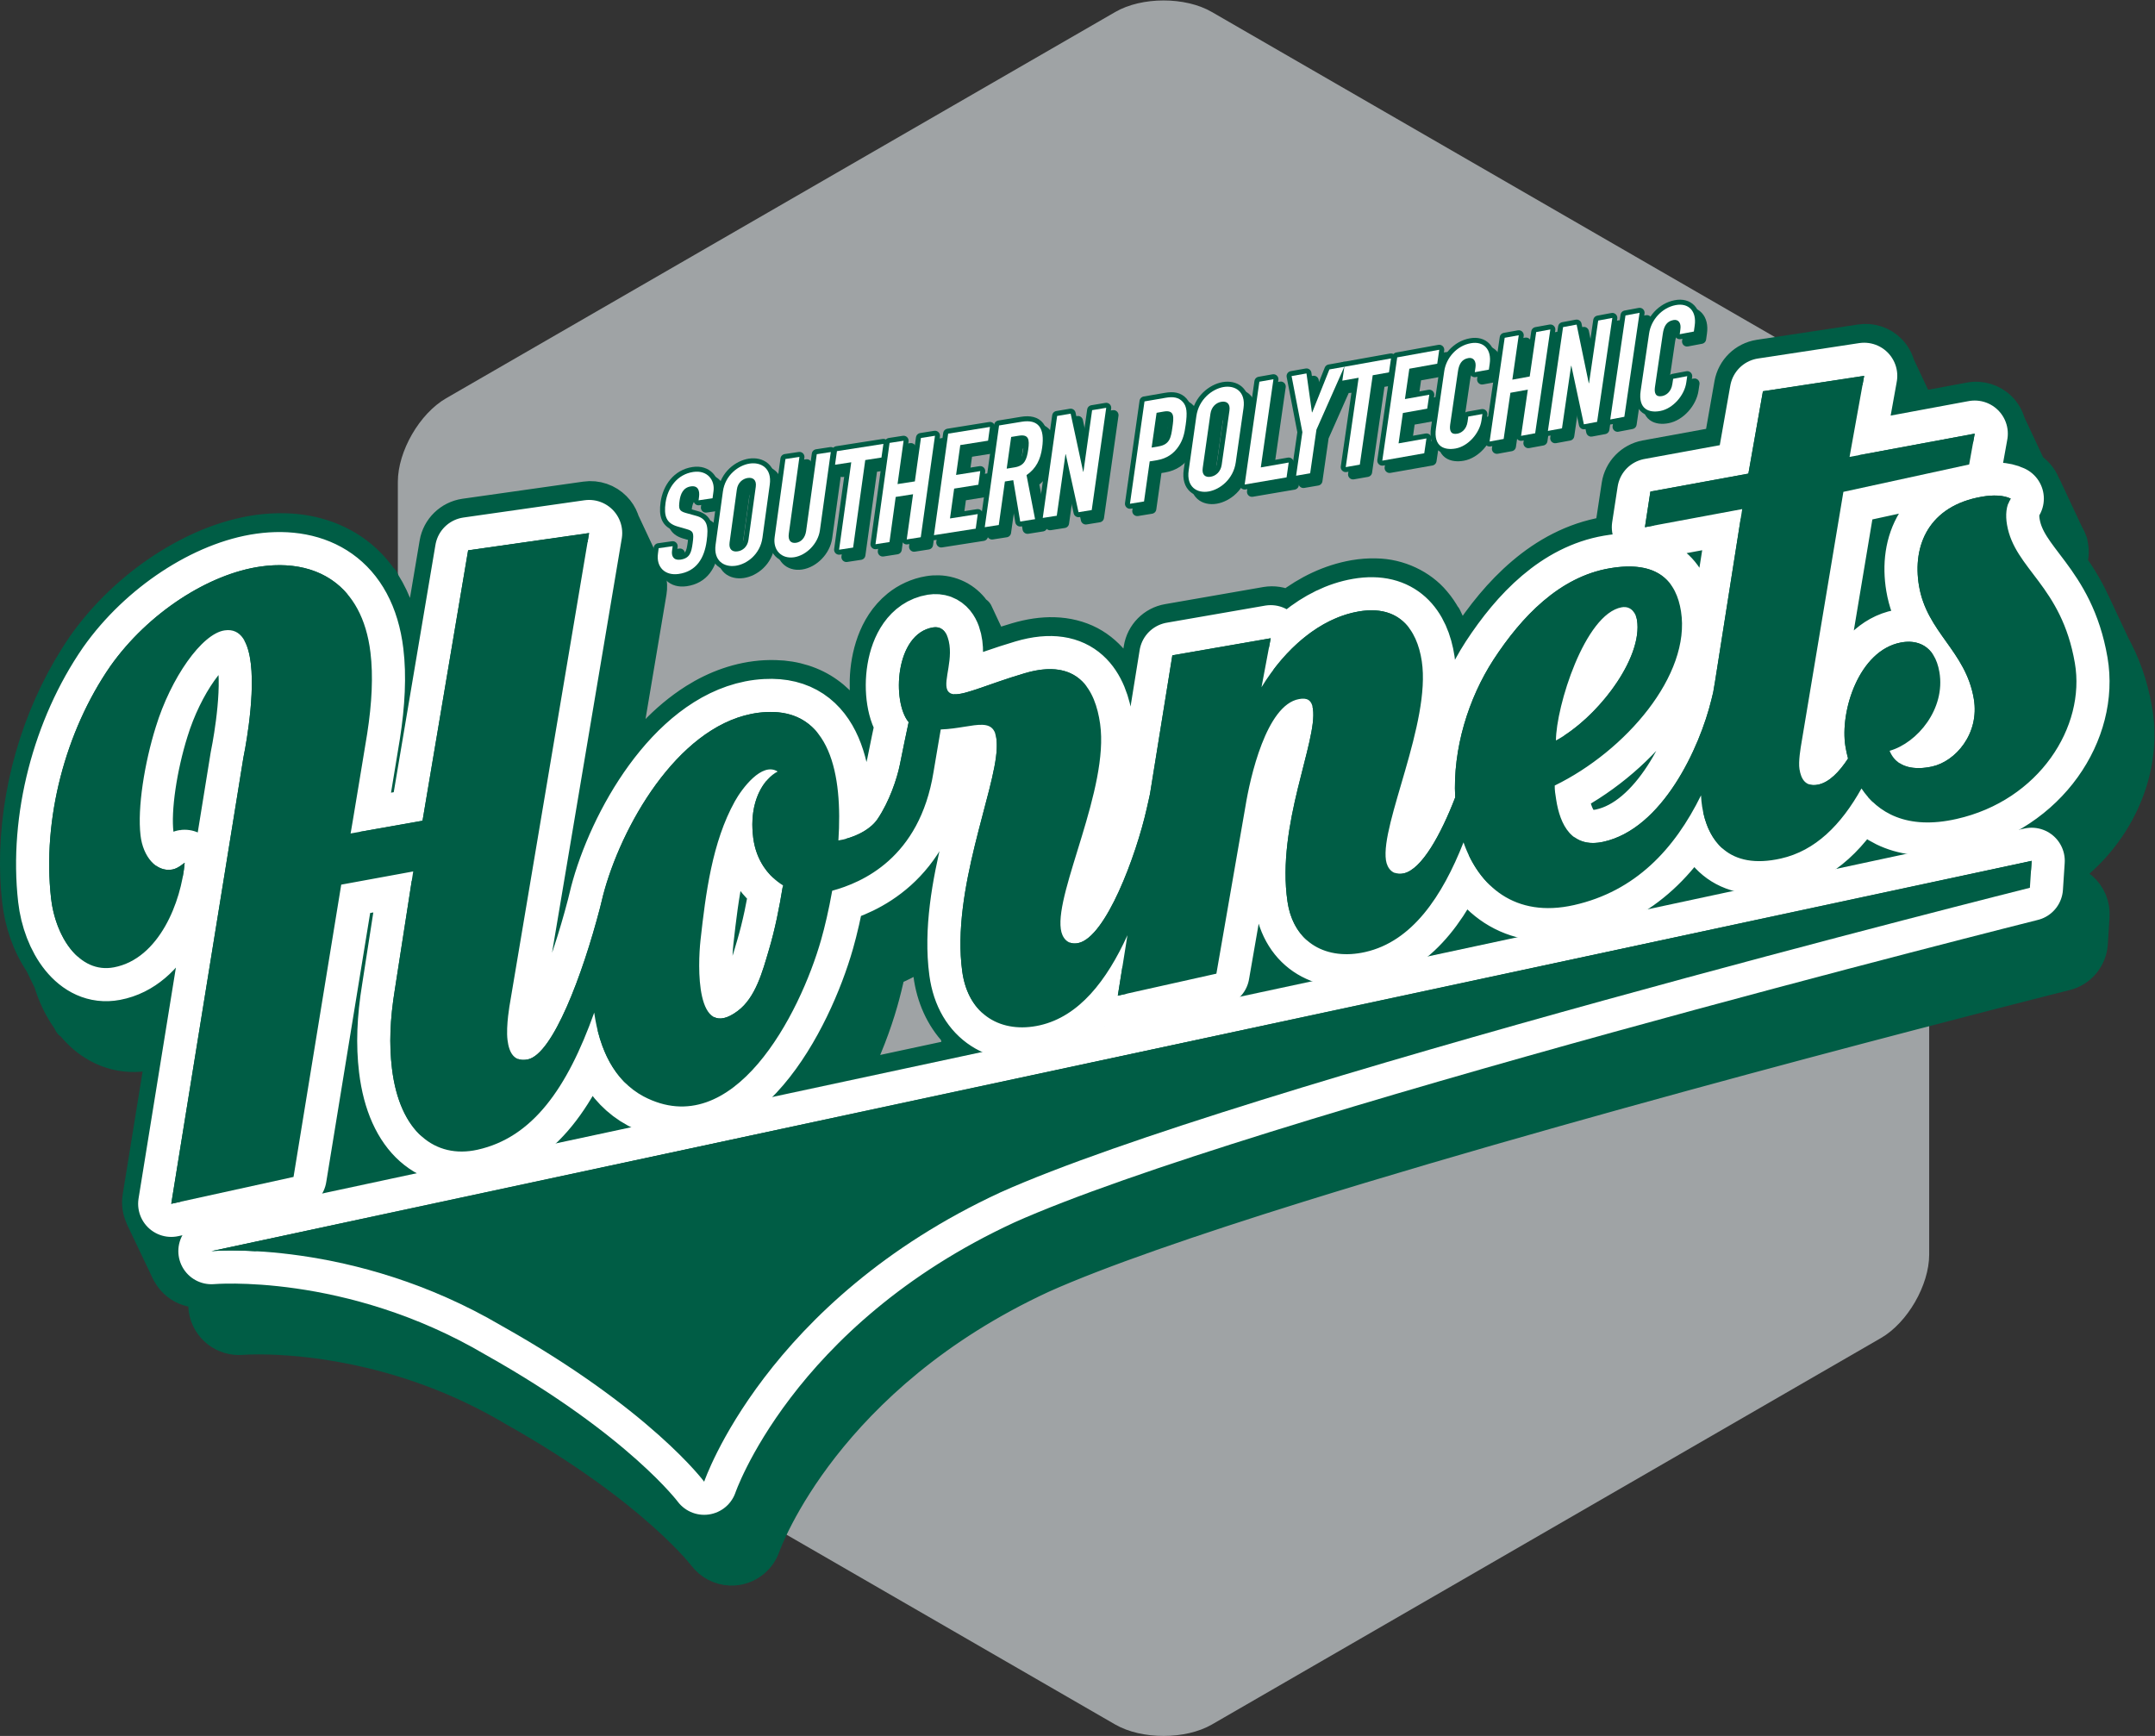 <?xml version="1.0" encoding="UTF-8" standalone="no"?>
<!-- Created with Inkscape (http://www.inkscape.org/) -->

<svg
   xmlns:dc="http://purl.org/dc/elements/1.1/"
   xmlns:cc="http://creativecommons.org/ns#"
   xmlns:rdf="http://www.w3.org/1999/02/22-rdf-syntax-ns#"
   xmlns:svg="http://www.w3.org/2000/svg"
   xmlns="http://www.w3.org/2000/svg"
   xmlns:sodipodi="http://sodipodi.sourceforge.net/DTD/sodipodi-0.dtd"
   xmlns:inkscape="http://www.inkscape.org/namespaces/inkscape"
   version="1.1"
   id="svg2"
   xml:space="preserve"
   width="574.48"
   height="462.787"
   viewBox="0 0 574.48 462.787"
   sodipodi:docname="script.svg"
   inkscape:version="0.92.1 r15371"
   inkscape:export-filename="/home/kurt/Desktop/SPSU Visual Identity WIP/Athletics/Baseball/Script/script.png"
   inkscape:export-xdpi="33.421532"
   inkscape:export-ydpi="33.421532"><rect x="0" y="0" width="574.48" height="462.787" fill="#333333" stroke="none"/><defs
     id="defs6" /><sodipodi:namedview
     pagecolor="#ffffff"
     bordercolor="#666666"
     borderopacity="1"
     objecttolerance="10"
     gridtolerance="10"
     guidetolerance="10"
     inkscape:pageopacity="0"
     inkscape:pageshadow="2"
     inkscape:window-width="1440"
     inkscape:window-height="843"
     id="namedview4"
     showgrid="false"
     inkscape:zoom="1.3526751"
     inkscape:cx="287.23999"
     inkscape:cy="231.39334"
     inkscape:window-x="0"
     inkscape:window-y="31"
     inkscape:window-maximized="1"
     inkscape:current-layer="g10" /><g
     id="g10"
     inkscape:groupmode="layer"
     inkscape:label="ink_ext_XXXXXX"
     transform="matrix(1.333,0,0,-1.333,0,462.787)"><g
       id="g12"
       transform="scale(0.1)"><path
         d="m 3858.09,962.891 c 0,-61.25 -43.44,-136.672 -96.75,-167.243 L 2423.61,22.871 c -52.98,-30.5 -140.24,-30.5 -193.36,0 L 892.285,795.648 c -53.191,30.723 -96.66,105.993 -96.66,167.243 V 2507.98 c 0,61.37 43.469,136.76 96.738,167.4 l 1337.887,772.35 c 53.11,30.85 140.37,30.85 193.36,0 l 1337.73,-772.35 c 53.31,-30.64 96.75,-106.03 96.75,-167.4 V 962.891"
         style="fill:#9fa3a5;fill-opacity:1;fill-rule:nonzero;stroke:none"
         id="path14"
         inkscape:connector-curvature="0" /><path
         d="m 1706.46,1318.86 c 26.07,51.55 45.4,103.28 58.22,148.13 5.12,17.85 10.45,39.34 15.58,63.28 22.66,9.12 47.89,21.98 73.33,40.35 0.4,-15.98 1.61,-31.93 3.79,-48.01 5.92,-45.3 24.25,-86.18 53.26,-116.73 2.37,-14.17 5.78,-27.83 10.52,-40.97 z m -977.343,-209.48 18.031,110.64 c 8.387,-17.37 18.454,-33.2 30.196,-47.53 z m 3434.653,587.66 c -8.83,7.45 -19.1,12.58 -30.05,15.05 l 1.06,16.29 c 87.35,65.75 139.51,163.87 142.84,264.56 0.59,19.55 -0.73,38.99 -4.06,58.22 -8.75,53.09 -25.83,96.01 -44.63,130.7 l -40.17,85.47 h -0.05 c -14.41,31.34 -30.9,57.06 -46.07,77.99 4.36,13.01 4.9,27.24 1.35,40.75 -0.05,0.43 -0.21,0.69 -0.28,1.04 l 0.29,0.35 -1.33,3.03 c -1.73,5.15 -4.12,9.96 -6.97,14.57 l -43.53,92.9 -0.81,-0.57 c -4.58,15.55 -14.64,29.12 -28,38.19 -1.14,1.69 -2.45,3.44 -3.72,5.18 l -39.91,85.04 c -3.31,11.62 -9.27,22.4 -18.04,31.17 -16.41,16.28 -39.86,23.53 -62.56,19.34 l -101,-18.71 -39.54,84.1 c -3.11,11.22 -8.95,21.48 -17.25,30.16 -15.92,16.34 -38.48,23.89 -60.97,20.42 l -202.54,-30.6 c -29.82,-4.62 -53.45,-27.72 -58.71,-57.45 l -20.52,-116.64 -147.97,-27.02 c -29.39,-5.48 -52.34,-29.03 -56.87,-58.67 l -10.81,-71.24 c -1.12,-7.15 -1.02,-14.47 0,-21.46 -4.39,-0.5 -8.75,-1.34 -13.2,-1.97 -64.83,-11.13 -120.27,-42.25 -165.69,-80.91 -45.59,-38.74 -82.23,-85.11 -113.05,-132.21 -3.58,-5.6 -6.93,-11.32 -10.28,-16.93 l -28.96,61.68 -0.47,-0.34 c -5.79,10.65 -12.62,20.9 -21.03,30.72 -27.02,32.61 -71.94,54.35 -118.61,54.94 -14.29,0.43 -28.84,-0.71 -43.66,-3.2 -49.53,-8.67 -94.06,-30.77 -132.52,-60.09 -13.24,6.63 -28.54,9 -43.52,6.51 l -196.67,-34.26 c -29.56,-5.07 -52.62,-28.5 -57.33,-58.17 l -15.11,-93.36 c -6.28,20.79 -15.71,41.76 -30.47,61.89 -12.87,17.32 -30.42,33.48 -51.93,44.92 -21.61,11.33 -46.58,17.34 -72.03,18.1 -24.6,0.73 -49.79,-3.19 -75.98,-10.89 -16.81,-4.89 -32.43,-10.09 -46.55,-14.81 l -31.14,66.48 -1.49,-1.35 c -0.68,1.17 -1.33,2.36 -2.11,3.59 -6.97,10.06 -16.98,20.6 -30.34,28.3 -13.27,7.75 -29.32,12.16 -44.14,12.51 -6.5,0.2 -13.18,-0.24 -19.69,-1.37 -23.33,-3.77 -45.38,-14.26 -62.33,-28.04 -25.78,-20.9 -40.74,-47.14 -50.17,-72.61 -9.27,-25.68 -13.51,-51.59 -14.29,-76.8 -0.62,-22.12 1.27,-43.51 6.36,-64.4 2.33,-9.56 5.12,-18.86 9.09,-28.18 -3.6,-17.65 -3.8,-18.81 -10.3,-50.81 -3.94,13.42 -8.76,26.5 -14.66,39.38 -13.63,29.6 -34.28,58.18 -63.95,79.39 -29.42,21.21 -66.75,33.04 -105.62,33.86 -6.87,0.22 -13.78,0.22 -20.74,-0.19 -52.23,-2.76 -100.35,-20.89 -141.77,-46.95 -60.5,-38.26 -108.61,-92.43 -147.6,-150.94 l 61.4,364.8 c 3.1,18.71 -1.6,37.93 -12.68,53.08 l -41.92,89.4 c -0.37,0.98 -0.69,2.19 -0.97,3.24 -3.35,8.98 -8.61,17.36 -15.56,24.3 -15.51,15.92 -38.08,23.7 -60.27,20.49 l -241.875,-34.29 c -30.262,-4.42 -54.434,-27.92 -59.457,-58.09 l -35.449,-210.26 c -4.063,7.88 -8.344,15.32 -12.903,22.52 l -23.636,49.71 c -7.25,21.25 -16.543,40.99 -27.914,58.85 l -2.985,6.4 -0.82,-0.66 c -9.898,14.71 -21.18,28.11 -33.973,39.77 -45.011,41.79 -103.621,61.05 -161.398,62.45 -18.535,0.55 -37.227,-0.59 -55.895,-3.18 -65.496,-9.38 -130.152,-36.84 -190.332,-76.23 -59.953,-39.49 -115.168,-91.18 -158.55,-152.56 l -0.383,-0.6 C 83.672,2062.96 35.727,1914.8 31.16,1767.72 c -0.965,-32.79 0.242,-65.53 3.93,-97.92 5.176,-44.02 19.367,-87.13 44.965,-124.92 l 17.84,-36.71 c 7.981,-26.39 19.625,-51.87 35.946,-75.04 0.48,-0.86 1.101,-1.61 1.609,-2.23 l 3.141,-6.34 1.894,-0.06 c 12.36,-15.83 27.114,-30.37 45.45,-41.9 21.445,-13.81 48.125,-23.03 76.402,-23.85 11.066,-0.34 22.273,0.61 33.059,2.61 9.539,1.77 18.699,4.41 27.5,7.4 l -47.032,-290.51 c -2.402,-14.76 0.133,-29.76 6.657,-42.71 l -0.325,0.01 52.391,-110.03 0.324,-0.008 c 3.567,-6.84 8.231,-13.332 14.067,-18.813 12.742,-12 29.23,-18.707 46.289,-19.211 5.734,-0.156 11.371,0.262 17.078,1.543 -4.473,-11.199 -6.137,-23.781 -4.219,-36.531 5.535,-36.699 38.84,-62.801 75.895,-59.57 h 0.113 c 2.941,0.211 23,1.652 55.988,0.652 92.692,-2.73 285.172,-24.461 482.509,-140.66 l 1.33,-0.863 c 144.46,-81.008 241.44,-155.809 301.56,-209.528 30.11,-26.801 51.03,-48.351 64.12,-62.672 6.54,-7.179 11.08,-12.488 13.78,-16.007 1.45,-1.563 2.34,-2.762 2.88,-3.403 0.22,-0.277 0.3,-0.519 0.3,-0.519 l 0.17,-0.008 c 12.94,-17.391 32.93,-27.652 54.11,-28.281 4.31,-0.129 8.7,0.14 13.09,0.761 25.96,4.188 47.3,22.157 55.75,47.008 v 0 c 1.89,5.231 33.02,90.219 117.46,198.281 84.5,107.918 221.46,238.829 437.84,338.93 112.07,50.231 298.47,114.599 512.09,181.109 320.86,99.88 704.79,206.03 1008.18,287.03 151.69,40.48 283.36,74.6 376.94,98.8 93.67,24.11 149.07,38.02 149.17,38.01 29.83,7.35 51.27,33.17 53.17,63.81 l 3.42,53.88 c 1.41,22 -7.49,43.2 -24.22,57.78"
         style="fill:#005d45;fill-opacity:1;fill-rule:nonzero;stroke:none"
         id="path16"
         inkscape:connector-curvature="0" /><path
         d="m 1706.46,1318.86 c 26.07,51.55 45.4,103.28 58.22,148.13 5.12,17.85 10.45,39.34 15.58,63.28 22.66,9.12 47.89,21.98 73.33,40.35 0.4,-15.98 1.61,-31.93 3.79,-48.01 5.92,-45.3 24.25,-86.18 53.26,-116.73 2.37,-14.17 5.78,-27.83 10.52,-40.97 z m -977.343,-209.48 18.031,110.64 c 8.387,-17.37 18.454,-33.2 30.196,-47.53 z m 3434.653,587.66 c -8.83,7.45 -19.1,12.58 -30.05,15.05 l 1.06,16.29 c 87.35,65.75 139.51,163.87 142.84,264.56 0.59,19.55 -0.73,38.99 -4.06,58.22 -8.75,53.09 -25.83,96.01 -44.63,130.7 l -40.17,85.47 h -0.05 c -14.41,31.34 -30.9,57.06 -46.07,77.99 4.36,13.01 4.9,27.24 1.35,40.75 -0.05,0.43 -0.21,0.69 -0.28,1.04 l 0.29,0.35 -1.33,3.03 c -1.73,5.15 -4.12,9.96 -6.97,14.57 l -43.53,92.9 -0.81,-0.57 c -4.58,15.55 -14.64,29.12 -28,38.19 -1.14,1.69 -2.45,3.44 -3.72,5.18 l -39.91,85.04 c -3.31,11.62 -9.27,22.4 -18.04,31.17 -16.41,16.28 -39.86,23.53 -62.56,19.34 l -101,-18.71 -39.54,84.1 c -3.11,11.22 -8.95,21.48 -17.25,30.16 -15.92,16.34 -38.48,23.89 -60.97,20.42 l -202.54,-30.6 c -29.82,-4.62 -53.45,-27.72 -58.71,-57.45 l -20.52,-116.64 -147.97,-27.02 c -29.39,-5.48 -52.34,-29.03 -56.87,-58.67 l -10.81,-71.24 c -1.12,-7.15 -1.02,-14.47 0,-21.46 -4.39,-0.5 -8.75,-1.34 -13.2,-1.97 -64.83,-11.13 -120.27,-42.25 -165.69,-80.91 -45.59,-38.74 -82.23,-85.11 -113.05,-132.21 -3.58,-5.6 -6.93,-11.32 -10.28,-16.93 l -28.96,61.68 -0.47,-0.34 c -5.79,10.65 -12.62,20.9 -21.03,30.72 -27.02,32.61 -71.94,54.35 -118.61,54.94 -14.29,0.43 -28.84,-0.71 -43.66,-3.2 -49.53,-8.67 -94.06,-30.77 -132.52,-60.09 -13.24,6.63 -28.54,9 -43.52,6.51 l -196.67,-34.26 c -29.56,-5.07 -52.62,-28.5 -57.33,-58.17 l -15.11,-93.36 c -6.28,20.79 -15.71,41.76 -30.47,61.89 -12.87,17.32 -30.42,33.48 -51.93,44.92 -21.61,11.33 -46.58,17.34 -72.03,18.1 -24.6,0.73 -49.79,-3.19 -75.98,-10.89 -16.81,-4.89 -32.43,-10.09 -46.55,-14.81 l -31.14,66.48 -1.49,-1.35 c -0.68,1.17 -1.33,2.36 -2.11,3.59 -6.97,10.06 -16.98,20.6 -30.34,28.3 -13.27,7.75 -29.32,12.16 -44.14,12.51 -6.5,0.2 -13.18,-0.24 -19.69,-1.37 -23.33,-3.77 -45.38,-14.26 -62.33,-28.04 -25.78,-20.9 -40.74,-47.14 -50.17,-72.61 -9.27,-25.68 -13.51,-51.59 -14.29,-76.8 -0.62,-22.12 1.27,-43.51 6.36,-64.4 2.33,-9.56 5.12,-18.86 9.09,-28.18 -3.6,-17.65 -3.8,-18.81 -10.3,-50.81 -3.94,13.42 -8.76,26.5 -14.66,39.38 -13.63,29.6 -34.28,58.18 -63.95,79.39 -29.42,21.21 -66.75,33.04 -105.62,33.86 -6.87,0.22 -13.78,0.22 -20.74,-0.19 -52.23,-2.76 -100.35,-20.89 -141.77,-46.95 -60.5,-38.26 -108.61,-92.43 -147.6,-150.94 l 61.4,364.8 c 3.1,18.71 -1.6,37.93 -12.68,53.08 l -41.92,89.4 c -0.37,0.98 -0.69,2.19 -0.97,3.24 -3.35,8.98 -8.61,17.36 -15.56,24.3 -15.51,15.92 -38.08,23.7 -60.27,20.49 l -241.875,-34.29 c -30.262,-4.42 -54.434,-27.92 -59.457,-58.09 l -35.449,-210.26 c -4.063,7.88 -8.344,15.32 -12.903,22.52 l -23.636,49.71 c -7.25,21.25 -16.543,40.99 -27.914,58.85 l -2.985,6.4 -0.82,-0.66 c -9.898,14.71 -21.18,28.11 -33.973,39.77 -45.011,41.79 -103.621,61.05 -161.398,62.45 -18.535,0.55 -37.227,-0.59 -55.895,-3.18 -65.496,-9.38 -130.152,-36.84 -190.332,-76.23 -59.953,-39.49 -115.168,-91.18 -158.55,-152.56 l -0.383,-0.6 C 83.672,2062.96 35.727,1914.8 31.16,1767.72 c -0.965,-32.79 0.242,-65.53 3.93,-97.92 5.176,-44.02 19.367,-87.13 44.965,-124.92 l 17.84,-36.71 c 7.981,-26.39 19.625,-51.87 35.946,-75.04 0.48,-0.86 1.101,-1.61 1.609,-2.23 l 3.141,-6.34 1.894,-0.06 c 12.36,-15.83 27.114,-30.37 45.45,-41.9 21.445,-13.81 48.125,-23.03 76.402,-23.85 11.066,-0.34 22.273,0.61 33.059,2.61 9.539,1.77 18.699,4.41 27.5,7.4 l -47.032,-290.51 c -2.402,-14.76 0.133,-29.76 6.657,-42.71 l -0.325,0.01 52.391,-110.03 0.324,-0.008 c 3.567,-6.84 8.231,-13.332 14.067,-18.813 12.742,-12 29.23,-18.707 46.289,-19.211 5.734,-0.156 11.371,0.262 17.078,1.543 -4.473,-11.199 -6.137,-23.781 -4.219,-36.531 5.535,-36.699 38.84,-62.801 75.895,-59.57 h 0.113 c 2.941,0.211 23,1.652 55.988,0.652 92.692,-2.73 285.172,-24.461 482.509,-140.66 l 1.33,-0.863 c 144.46,-81.008 241.44,-155.809 301.56,-209.528 30.11,-26.801 51.03,-48.351 64.12,-62.672 6.54,-7.179 11.08,-12.488 13.78,-16.007 1.45,-1.563 2.34,-2.762 2.88,-3.403 0.22,-0.277 0.3,-0.519 0.3,-0.519 l 0.17,-0.008 c 12.94,-17.391 32.93,-27.652 54.11,-28.281 4.31,-0.129 8.7,0.14 13.09,0.761 25.96,4.188 47.3,22.157 55.75,47.008 v 0 c 1.89,5.231 33.02,90.219 117.46,198.281 84.5,107.918 221.46,238.829 437.84,338.93 112.07,50.231 298.47,114.599 512.09,181.109 320.86,99.88 704.79,206.03 1008.18,287.03 151.69,40.48 283.36,74.6 376.94,98.8 93.67,24.11 149.07,38.02 149.17,38.01 29.83,7.35 51.27,33.17 53.17,63.81 l 3.42,53.88 c 1.41,22 -7.49,43.2 -24.22,57.78 z"
         style="fill:none;stroke:#005d45;stroke-width:61.686;stroke-linecap:round;stroke-linejoin:round;stroke-miterlimit:4;stroke-dasharray:none;stroke-opacity:1"
         id="path18"
         inkscape:connector-curvature="0" /><path
         d="m 1565.87,1701.09 c -7.11,-43.56 -15.63,-86.75 -28.34,-129.59 -12.42,-41.99 -26.32,-95.08 -62.43,-121.75 -85.13,-63.46 -79.49,93.15 -74.2,141.58 10.37,93.41 23.22,196.03 68.78,278.01 14.02,25.18 54.07,79.27 85.51,59.43 -26.94,-13.83 -58.42,-58.51 -48.85,-132.68 5.92,-45.77 30.65,-77.15 59.53,-95 z m 1677.25,556.14 c 20.16,3.53 28.84,-14.01 30.66,-25.43 12.04,-76.97 -79.53,-196.27 -162.13,-240.96 0.14,67.38 57.62,253.09 131.47,266.39 z m 778.04,217.36 c -14.54,7.07 -35.56,7.61 -57.13,3.9 -107.03,-18.2 -139.81,-97.82 -126.35,-178.09 15.64,-93.55 93.43,-130.24 109.65,-226.15 11.91,-70.23 -37.17,-125.62 -83.72,-135.53 -17.33,-3.8 -67.04,-11.63 -84.65,31.5 55.75,15.95 111.95,83.99 99.6,157.25 -9.41,55.64 -46.8,65.31 -77.24,59.3 -83.88,-16.08 -122.23,-137.63 -110.69,-208.01 1.32,-7.78 2.97,-15.88 5.22,-23.95 -17.78,-27.18 -37.73,-47.41 -59.16,-52.07 -26.17,-5.58 -34.83,11.3 -38,30.84 -2.46,15.26 2.19,42.17 4.5,55.6 l 83.32,498.92 251.52,54.77 11.1,61.63 -250.28,-46.5 29.22,162.12 -202.46,-30.83 -29.1,-164.71 -195.96,-35.91 -10.95,-71.27 194.55,36.22 -54.27,-344.28 -3.7,-21.86 -3.53,-14.62 c -23.4,-96.44 -98,-259.08 -216.77,-284.73 -62.34,-13.46 -86.06,33.81 -93.8,84.74 -1.61,10.08 -3.05,18.8 -2.84,27.9 141.57,69.01 272.82,221.08 252.49,348.53 -9.13,57.95 -44.43,102.8 -142.78,85.9 -99.87,-17.18 -175.35,-95.81 -231.96,-182.38 -50.43,-77.67 -81.87,-178.76 -76.82,-275.93 -28.07,-72.9 -66.76,-144.08 -103.14,-151.86 -21.67,-4.68 -32.85,9.96 -35.33,26.39 -10.84,73.2 90.14,275.2 71.68,397.93 -9.77,64.96 -46.7,113.15 -126.27,99.51 -78.02,-13.42 -147.61,-74.97 -194.28,-151.47 l 18.41,97.91 -196.71,-34.16 -44.7,-277.14 c -2.22,-9.81 -4.34,-20.33 -6.67,-29.91 -21,-93.33 -81.54,-256.55 -136.61,-268.35 -21.75,-4.66 -32.78,10.82 -35.09,28.09 -10.76,76.93 96.78,281.11 78.64,410.17 -9.64,68.43 -44.45,132.63 -150.53,101.45 -83.57,-24.68 -133.7,-51.12 -150.11,-39.3 -17.85,11.57 4.95,54.29 -0.61,95.51 -3.01,22.31 -12.69,38.55 -32.94,35.33 -76.52,-12.64 -82.3,-149.35 -48.74,-189.48 -10.41,-48.83 -6.45,-30.67 -17.64,-85.3 -5.58,-27.51 -20.8,-73.35 -44.67,-108.67 -16.47,-24.11 -52.1,-38.8 -78.17,-42.56 8.65,130.63 -15.61,263.82 -145.14,256.65 -154.36,-8.05 -272.88,-196.06 -318.34,-341.55 -4.75,-15.33 -9.18,-32.09 -13.14,-49.49 -35.01,-134.56 -94.39,-292.91 -144.48,-303.57 -27.36,-5.62 -37.46,13.26 -40.61,38.65 -3.51,28.83 4.95,74.15 4.95,74.15 l 158.2,939.89 -241.958,-34.53 -91.192,-540.82 -143.863,-25.47 c 0.145,-1.69 33.184,199.42 33.184,199.42 9.539,61.26 12.238,116.07 6.582,162.48 -16.57,137.62 -110.281,187.36 -219.211,172.02 C 417.379,2324.23 295.813,2245.92 220.484,2139.19 130.652,2009.1 84.305,1833.4 102.148,1675.1 c 8.582,-75.5 55.879,-151.14 125.661,-137.93 90.898,17.09 134.921,132.02 141.492,208.95 -1.559,-0.18 -12.617,-11.29 -24.813,-13.34 -31.871,-5.7 -58.621,25.78 -63.457,68.44 -6.418,55.15 7.957,144.41 30.477,216.56 30.152,98.41 92.277,186.64 137.586,193.25 33.332,5.05 47.644,-24.92 52.582,-66.88 8.832,-75.02 -14.922,-187.55 -14.922,-187.55 l -144.281,-892.33 244.547,53.72 95.39,584.56 143.938,26.38 -36.641,-235.67 c -9.852,-60.31 -11.625,-110.07 -5.855,-158.38 15.421,-127.81 87.203,-181.07 170.804,-162.54 110.454,24.35 179.724,123.11 233.674,274.26 10.25,-72.13 39.35,-135.74 98.66,-167.58 179.42,-94.22 312.82,164.33 355.21,313.59 7.19,25.23 15.28,59.49 22.07,97.76 59.02,16.09 174.6,64.69 202.57,237.04 10.44,63.37 8.13,46.52 14.51,85.5 69.21,2.49 115.19,35.07 111.97,-38.34 -3.12,-84.93 -90.92,-283.93 -69.04,-445.06 12.14,-89.38 79.74,-125.21 155.02,-108.3 78.77,17.75 134.19,89.52 175.41,180.19 l -19.26,-120.9 197.14,44.02 57.98,333.89 c 9.43,58.19 41.91,203.33 107.06,215.21 15.87,3.1 25.45,-1.35 28.06,-19.43 9.47,-64.73 -73.24,-231.87 -50.95,-385.17 12.33,-84.88 80.08,-118.32 155.37,-101.26 94.18,21.1 154.31,111.68 196.69,219.32 30.62,-87.46 103.17,-151.89 220.74,-125.45 123.22,27.68 201.33,111.98 254.23,219.45 0.39,-7.71 1.12,-15.24 2.2,-22.37 10.77,-67.96 53.23,-127.48 157.62,-103.9 68.67,15.43 120.38,67.1 161.07,140.05 32.34,-48.35 90.87,-83.47 190.06,-60.97 165.35,37.11 258.65,184.69 236.67,311.91 -26.72,155.24 -120.3,187.13 -135.69,276.58 -3.19,18.74 -2.06,38.19 7.46,52.21"
         style="fill:#005d45;fill-opacity:1;fill-rule:nonzero;stroke:none"
         id="path20"
         inkscape:connector-curvature="0" /><path
         d="m 1565.87,1701.09 c -7.11,-43.56 -15.63,-86.75 -28.34,-129.59 -12.42,-41.99 -26.32,-95.08 -62.43,-121.75 -85.13,-63.46 -79.49,93.15 -74.2,141.58 10.37,93.41 23.22,196.03 68.78,278.01 14.02,25.18 54.07,79.27 85.51,59.43 -26.94,-13.83 -58.42,-58.51 -48.85,-132.68 5.92,-45.77 30.65,-77.15 59.53,-95 z m 1677.25,556.14 c 20.16,3.53 28.84,-14.01 30.66,-25.43 12.04,-76.97 -79.53,-196.27 -162.13,-240.96 0.14,67.38 57.62,253.09 131.47,266.39 z m 778.04,217.36 c -14.54,7.07 -35.56,7.61 -57.13,3.9 -107.03,-18.2 -139.81,-97.82 -126.35,-178.09 15.64,-93.55 93.43,-130.24 109.65,-226.15 11.91,-70.23 -37.17,-125.62 -83.72,-135.53 -17.33,-3.8 -67.04,-11.63 -84.65,31.5 55.75,15.95 111.95,83.99 99.6,157.25 -9.41,55.64 -46.8,65.31 -77.24,59.3 -83.88,-16.08 -122.23,-137.63 -110.69,-208.01 1.32,-7.78 2.97,-15.88 5.22,-23.95 -17.78,-27.18 -37.73,-47.41 -59.16,-52.07 -26.17,-5.58 -34.83,11.3 -38,30.84 -2.46,15.26 2.19,42.17 4.5,55.6 l 83.32,498.92 251.52,54.77 11.1,61.63 -250.28,-46.5 29.22,162.12 -202.46,-30.83 -29.1,-164.71 -195.96,-35.91 -10.95,-71.27 194.55,36.22 -54.27,-344.28 -3.7,-21.86 -3.53,-14.62 c -23.4,-96.44 -98,-259.08 -216.77,-284.73 -62.34,-13.46 -86.06,33.81 -93.8,84.74 -1.61,10.08 -3.05,18.8 -2.84,27.9 141.57,69.01 272.82,221.08 252.49,348.53 -9.13,57.95 -44.43,102.8 -142.78,85.9 -99.87,-17.18 -175.35,-95.81 -231.96,-182.38 -50.43,-77.67 -81.87,-178.76 -76.82,-275.93 -28.07,-72.9 -66.76,-144.08 -103.14,-151.86 -21.67,-4.68 -32.85,9.96 -35.33,26.39 -10.84,73.2 90.14,275.2 71.68,397.93 -9.77,64.96 -46.7,113.15 -126.27,99.51 -78.02,-13.42 -147.61,-74.97 -194.28,-151.47 l 18.41,97.91 -196.71,-34.16 -44.7,-277.14 c -2.22,-9.81 -4.34,-20.33 -6.67,-29.91 -21,-93.33 -81.54,-256.55 -136.61,-268.35 -21.75,-4.66 -32.78,10.82 -35.09,28.09 -10.76,76.93 96.78,281.11 78.64,410.17 -9.64,68.43 -44.45,132.63 -150.53,101.45 -83.57,-24.68 -133.7,-51.12 -150.11,-39.3 -17.85,11.57 4.95,54.29 -0.61,95.51 -3.01,22.31 -12.69,38.55 -32.94,35.33 -76.52,-12.64 -82.3,-149.35 -48.74,-189.48 -10.41,-48.83 -6.45,-30.67 -17.64,-85.3 -5.58,-27.51 -20.8,-73.35 -44.67,-108.67 -16.47,-24.11 -52.1,-38.8 -78.17,-42.56 8.65,130.63 -15.61,263.82 -145.14,256.65 -154.36,-8.05 -272.88,-196.06 -318.34,-341.55 -4.75,-15.33 -9.18,-32.09 -13.14,-49.49 -35.01,-134.56 -94.39,-292.91 -144.48,-303.57 -27.36,-5.62 -37.46,13.26 -40.61,38.65 -3.51,28.83 4.95,74.15 4.95,74.15 l 158.2,939.89 -241.958,-34.53 -91.192,-540.82 -143.863,-25.47 c 0.145,-1.69 33.184,199.42 33.184,199.42 9.539,61.26 12.238,116.07 6.582,162.48 -16.57,137.62 -110.281,187.36 -219.211,172.02 C 417.379,2324.23 295.813,2245.92 220.484,2139.19 130.652,2009.1 84.305,1833.4 102.148,1675.1 c 8.582,-75.5 55.879,-151.14 125.661,-137.93 90.898,17.09 134.921,132.02 141.492,208.95 -1.559,-0.18 -12.617,-11.29 -24.813,-13.34 -31.871,-5.7 -58.621,25.78 -63.457,68.44 -6.418,55.15 7.957,144.41 30.477,216.56 30.152,98.41 92.277,186.64 137.586,193.25 33.332,5.05 47.644,-24.92 52.582,-66.88 8.832,-75.02 -14.922,-187.55 -14.922,-187.55 l -144.281,-892.33 244.547,53.72 95.39,584.56 143.938,26.38 -36.641,-235.67 c -9.852,-60.31 -11.625,-110.07 -5.855,-158.38 15.421,-127.81 87.203,-181.07 170.804,-162.54 110.454,24.35 179.724,123.11 233.674,274.26 10.25,-72.13 39.35,-135.74 98.66,-167.58 179.42,-94.22 312.82,164.33 355.21,313.59 7.19,25.23 15.28,59.49 22.07,97.76 59.02,16.09 174.6,64.69 202.57,237.04 10.44,63.37 8.13,46.52 14.51,85.5 69.21,2.49 115.19,35.07 111.97,-38.34 -3.12,-84.93 -90.92,-283.93 -69.04,-445.06 12.14,-89.38 79.74,-125.21 155.02,-108.3 78.77,17.75 134.19,89.52 175.41,180.19 l -19.26,-120.9 197.14,44.02 57.98,333.89 c 9.43,58.19 41.91,203.33 107.06,215.21 15.87,3.1 25.45,-1.35 28.06,-19.43 9.47,-64.73 -73.24,-231.87 -50.95,-385.17 12.33,-84.88 80.08,-118.32 155.37,-101.26 94.18,21.1 154.31,111.68 196.69,219.32 30.62,-87.46 103.17,-151.89 220.74,-125.45 123.22,27.68 201.33,111.98 254.23,219.45 0.39,-7.71 1.12,-15.24 2.2,-22.37 10.77,-67.96 53.23,-127.48 157.62,-103.9 68.67,15.43 120.38,67.1 161.07,140.05 32.34,-48.35 90.87,-83.47 190.06,-60.97 165.35,37.11 258.65,184.69 236.67,311.91 -26.72,155.24 -120.3,187.13 -135.69,276.58 -3.19,18.74 -2.06,38.19 7.46,52.21 z"
         style="fill:none;stroke:#ffffff;stroke-width:132.461;stroke-linecap:round;stroke-linejoin:round;stroke-miterlimit:4;stroke-dasharray:none;stroke-opacity:1"
         id="path22"
         inkscape:connector-curvature="0" /><path
         d="M 4063,1750.15 422.883,969.629 c 0,0 283.269,25.371 580.597,-149.547 297.8,-167 404.75,-311.602 404.75,-311.602 0,0 122.57,361.629 593.23,578.95 470.13,210.63 2058.01,608.84 2058.01,608.84 l 3.53,53.88"
         style="fill:#005d45;fill-opacity:1;fill-rule:nonzero;stroke:none"
         id="path24"
         inkscape:connector-curvature="0" /><path
         d="M 4063,1750.15 422.883,969.629 c 0,0 283.269,25.371 580.597,-149.547 297.8,-167 404.75,-311.602 404.75,-311.602 0,0 122.57,361.629 593.23,578.95 470.13,210.63 2058.01,608.84 2058.01,608.84 z"
         style="fill:none;stroke:#ffffff;stroke-width:132.461;stroke-linecap:round;stroke-linejoin:round;stroke-miterlimit:4;stroke-dasharray:none;stroke-opacity:1"
         id="path26"
         inkscape:connector-curvature="0" /><path
         d="m 1565.87,1701.09 c -7.11,-43.56 -15.63,-86.75 -28.34,-129.59 -12.42,-41.99 -26.32,-95.08 -62.43,-121.75 -85.13,-63.46 -79.49,93.15 -74.2,141.58 10.37,93.41 23.22,196.03 68.78,278.01 14.02,25.18 54.07,79.27 85.51,59.43 -26.94,-13.83 -58.42,-58.51 -48.85,-132.68 5.92,-45.77 30.65,-77.15 59.53,-95 z m 1677.25,556.14 c 20.16,3.53 28.84,-14.01 30.66,-25.43 12.04,-76.97 -79.53,-196.27 -162.13,-240.96 0.14,67.38 57.62,253.09 131.47,266.39 z m 778.04,217.36 c -14.54,7.07 -35.56,7.61 -57.13,3.9 -107.03,-18.2 -139.81,-97.82 -126.35,-178.09 15.64,-93.55 93.43,-130.24 109.65,-226.15 11.91,-70.23 -37.17,-125.62 -83.72,-135.53 -17.33,-3.8 -67.04,-11.63 -84.65,31.5 55.75,15.95 111.95,83.99 99.6,157.25 -9.41,55.64 -46.8,65.31 -77.24,59.3 -83.88,-16.08 -122.23,-137.63 -110.69,-208.01 1.32,-7.78 2.97,-15.88 5.22,-23.95 -17.78,-27.18 -37.73,-47.41 -59.16,-52.07 -26.17,-5.58 -34.83,11.3 -38,30.84 -2.46,15.26 2.19,42.17 4.5,55.6 l 83.32,498.92 251.52,54.77 11.1,61.63 -250.28,-46.5 29.22,162.12 -202.46,-30.83 -29.1,-164.71 -195.96,-35.91 -10.95,-71.27 194.55,36.22 -54.27,-344.28 -3.7,-21.86 -3.53,-14.62 c -23.4,-96.44 -98,-259.08 -216.77,-284.73 -62.34,-13.46 -86.06,33.81 -93.8,84.74 -1.61,10.08 -3.05,18.8 -2.84,27.9 141.57,69.01 272.82,221.08 252.49,348.53 -9.13,57.95 -44.43,102.8 -142.78,85.9 -99.87,-17.18 -175.35,-95.81 -231.96,-182.38 -50.43,-77.67 -81.87,-178.76 -76.82,-275.93 -28.07,-72.9 -66.76,-144.08 -103.14,-151.86 -21.67,-4.68 -32.85,9.96 -35.33,26.39 -10.84,73.2 90.14,275.2 71.68,397.93 -9.77,64.96 -46.7,113.15 -126.27,99.51 -78.02,-13.42 -147.61,-74.97 -194.28,-151.47 l 18.41,97.91 -196.71,-34.16 -44.7,-277.14 c -2.22,-9.81 -4.34,-20.33 -6.67,-29.91 -21,-93.33 -81.54,-256.55 -136.61,-268.35 -21.75,-4.66 -32.78,10.82 -35.09,28.09 -10.76,76.93 96.78,281.11 78.64,410.17 -9.64,68.43 -44.45,132.63 -150.53,101.45 -83.57,-24.68 -133.7,-51.12 -150.11,-39.3 -17.85,11.57 4.95,54.29 -0.61,95.51 -3.01,22.31 -12.69,38.55 -32.94,35.33 -76.52,-12.64 -82.3,-149.35 -48.74,-189.48 -10.41,-48.83 -6.45,-30.67 -17.64,-85.3 -5.58,-27.51 -20.8,-73.35 -44.67,-108.67 -16.47,-24.11 -52.1,-38.8 -78.17,-42.56 8.65,130.63 -15.61,263.82 -145.14,256.65 -154.36,-8.05 -272.88,-196.06 -318.34,-341.55 -4.75,-15.33 -9.18,-32.09 -13.14,-49.49 -35.01,-134.56 -94.39,-292.91 -144.48,-303.57 -27.36,-5.62 -37.46,13.26 -40.61,38.65 -3.51,28.83 4.95,74.15 4.95,74.15 l 158.2,939.89 -241.958,-34.53 -91.192,-540.82 -143.863,-25.47 c 0.145,-1.69 33.184,199.42 33.184,199.42 9.539,61.26 12.238,116.07 6.582,162.48 -16.57,137.62 -110.281,187.36 -219.211,172.02 C 417.379,2324.23 295.813,2245.92 220.484,2139.19 130.652,2009.1 84.305,1833.4 102.148,1675.1 c 8.582,-75.5 55.879,-151.14 125.661,-137.93 90.898,17.09 134.921,132.02 141.492,208.95 -1.559,-0.18 -12.617,-11.29 -24.813,-13.34 -31.871,-5.7 -58.621,25.78 -63.457,68.44 -6.418,55.15 7.957,144.41 30.477,216.56 30.152,98.41 92.277,186.64 137.586,193.25 33.332,5.05 47.644,-24.92 52.582,-66.88 8.832,-75.02 -14.922,-187.55 -14.922,-187.55 l -144.281,-892.33 244.547,53.72 95.39,584.56 143.938,26.38 -36.641,-235.67 c -9.852,-60.31 -11.625,-110.07 -5.855,-158.38 15.421,-127.81 87.203,-181.07 170.804,-162.54 110.454,24.35 179.724,123.11 233.674,274.26 10.25,-72.13 39.35,-135.74 98.66,-167.58 179.42,-94.22 312.82,164.33 355.21,313.59 7.19,25.23 15.28,59.49 22.07,97.76 59.02,16.09 174.6,64.69 202.57,237.04 10.44,63.37 8.13,46.52 14.51,85.5 69.21,2.49 115.19,35.07 111.97,-38.34 -3.12,-84.93 -90.92,-283.93 -69.04,-445.06 12.14,-89.38 79.74,-125.21 155.02,-108.3 78.77,17.75 134.19,89.52 175.41,180.19 l -19.26,-120.9 197.14,44.02 57.98,333.89 c 9.43,58.19 41.91,203.33 107.06,215.21 15.87,3.1 25.45,-1.35 28.06,-19.43 9.47,-64.73 -73.24,-231.87 -50.95,-385.17 12.33,-84.88 80.08,-118.32 155.37,-101.26 94.18,21.1 154.31,111.68 196.69,219.32 30.62,-87.46 103.17,-151.89 220.74,-125.45 123.22,27.68 201.33,111.98 254.23,219.45 0.39,-7.71 1.12,-15.24 2.2,-22.37 10.77,-67.96 53.23,-127.48 157.62,-103.9 68.67,15.43 120.38,67.1 161.07,140.05 32.34,-48.35 90.87,-83.47 190.06,-60.97 165.35,37.11 258.65,184.69 236.67,311.91 -26.72,155.24 -120.3,187.13 -135.69,276.58 -3.19,18.74 -2.06,38.19 7.46,52.21"
         style="fill:#005d45;fill-opacity:1;fill-rule:nonzero;stroke:none"
         id="path28"
         inkscape:connector-curvature="0" /><path
         d="M 4063,1750.15 422.883,969.629 c 0,0 283.269,25.371 580.597,-149.547 297.8,-167 404.75,-311.602 404.75,-311.602 0,0 122.57,361.629 593.23,578.95 470.13,210.63 2058.01,608.84 2058.01,608.84 l 3.53,53.88"
         style="fill:#005d45;fill-opacity:1;fill-rule:nonzero;stroke:none"
         id="path30"
         inkscape:connector-curvature="0" /><path
         d="m 2807.03,1725.03 c -7.09,-1.42 -12.94,-0.77 -17.91,1.17 4.87,-11.93 15.33,-20.56 32.73,-16.77 36.28,7.84 75.01,78.95 103.02,151.75 -4.98,97.3 26.56,198.37 76.94,276.04 56.6,86.67 132.01,165.07 231.85,182.36 51.55,8.88 85.73,0.51 107.93,-17.54 -20.57,28.58 -57.98,44.26 -122.64,33.16 -99.87,-17.18 -175.35,-95.81 -231.96,-182.38 -50.43,-77.67 -81.87,-178.76 -76.82,-275.93 -28.07,-72.9 -66.76,-144.08 -103.14,-151.86"
         style="fill:#005d45;fill-opacity:1;fill-rule:nonzero;stroke:none"
         id="path32"
         inkscape:connector-curvature="0" /><path
         d="m 3315.18,2472.98 195.96,35.9 29.18,164.89 184.44,27.93 3.31,18.42 -202.46,-30.83 -29.1,-164.71 -195.96,-35.91 -10.95,-71.27 17.67,3.26 7.91,52.32"
         style="fill:#005d45;fill-opacity:1;fill-rule:nonzero;stroke:none"
         id="path34"
         inkscape:connector-curvature="0" /><path
         d="m 2156.55,1585.74 c -6.73,-1.45 -12.53,-0.88 -17.4,1.04 5.08,-11.92 15.44,-20.27 32.18,-16.58 55.07,11.63 115.51,174.86 136.68,268.36 2.21,9.49 4.37,19.92 6.63,29.85 l 44.62,277.15 178.45,30.96 3.53,18.78 -196.71,-34.16 -44.7,-277.14 c -2.22,-9.81 -4.34,-20.33 -6.67,-29.91 -21,-93.33 -81.54,-256.55 -136.61,-268.35"
         style="fill:#005d45;fill-opacity:1;fill-rule:nonzero;stroke:none"
         id="path36"
         inkscape:connector-curvature="0" /><path
         d="m 2537.55,2081.66 c 46.76,76.67 116.23,138.06 194.36,151.58 38.09,6.47 66.26,-1.24 86.56,-18.08 -20.34,27.4 -52.97,42.11 -101.36,33.7 -65.35,-11.28 -124.89,-56.4 -169.95,-115.89 l -9.61,-51.31"
         style="fill:#005d45;fill-opacity:1;fill-rule:nonzero;stroke:none"
         id="path38"
         inkscape:connector-curvature="0" /><path
         d="m 1489.94,1434.14 c 35.99,26.65 50.01,79.7 62.43,121.76 12.63,42.71 21.11,85.93 28.15,129.63 -5.33,3.26 -10.43,7.21 -15.45,11.54 -6.96,-42.4 -15.19,-84.21 -27.54,-125.57 -12.42,-41.99 -26.32,-95.08 -62.43,-121.75 -20.63,-15.41 -35.97,-17.77 -47.24,-11.97 11.16,-20.34 30.36,-27.3 62.08,-3.64"
         style="fill:#005d45;fill-opacity:1;fill-rule:nonzero;stroke:none"
         id="path40"
         inkscape:connector-curvature="0" /><path
         d="m 1907.55,2083.37 c 0.58,-5.77 2.45,-10.2 6.6,-12.93 16.41,-11.7 66.66,14.81 150.14,39.43 51.2,15.07 85.82,7.86 109.08,-11.36 -22.36,30.04 -60.36,45.63 -123.8,26.94 -72.75,-21.51 -120.23,-44.33 -142.02,-42.08"
         style="fill:#005d45;fill-opacity:1;fill-rule:nonzero;stroke:none"
         id="path42"
         inkscape:connector-curvature="0" /><path
         d="m 3440.98,2071.77 3.68,21.83 54.2,344.36 -17.72,-3.29 -51.26,-325.33 -3.7,-21.86 -3.53,-14.62 c -23.4,-96.44 -98,-259.08 -216.77,-284.73 -25.38,-5.47 -44.32,-0.75 -58.44,10.17 14.56,-21.24 37.51,-33.46 73.08,-25.66 118.84,25.56 193.39,188.04 216.9,284.73 l 3.56,14.4"
         style="fill:#005d45;fill-opacity:1;fill-rule:nonzero;stroke:none"
         id="path44"
         inkscape:connector-curvature="0" /><path
         d="m 3713.55,2542.28 232.1,43.11 3.48,19.11 -232.21,-43.15 -3.37,-19.07"
         style="fill:#005d45;fill-opacity:1;fill-rule:nonzero;stroke:none"
         id="path46"
         inkscape:connector-curvature="0" /><path
         d="m 3271.33,2240.52 c 1.12,-2.93 1.95,-6 2.45,-8.72 11.32,-71.76 -67.59,-180.4 -145.36,-230.96 -1.25,-9.62 -1.95,-18.3 -2.04,-25.59 82.59,44.54 174.21,164.03 162.18,240.98 -1.41,8.43 -6.51,20.13 -17.23,24.29"
         style="fill:#005d45;fill-opacity:1;fill-rule:nonzero;stroke:none"
         id="path48"
         inkscape:connector-curvature="0" /><path
         d="m 3801.32,2186.77 c -83.88,-16.08 -122.23,-137.63 -110.69,-208.01 1.32,-7.78 2.97,-15.88 5.22,-23.95 -17.78,-27.18 -37.73,-47.41 -59.16,-52.07 -7.94,-1.75 -14.27,-1.28 -19.38,0.63 5.11,-12.31 14.93,-20.35 34.09,-16.22 21.49,4.46 41.46,24.76 59.2,51.91 -2.19,8.23 -3.96,16.32 -5.21,23.98 -11.55,70.55 26.77,191.91 110.75,208.18 16.35,3.17 34.89,1.71 49.86,-9 -15.93,24.86 -42.25,28.98 -64.68,24.55"
         style="fill:#005d45;fill-opacity:1;fill-rule:nonzero;stroke:none"
         id="path50"
         inkscape:connector-curvature="0" /><path
         d="m 3837.68,2300.4 c 15.64,-93.55 93.43,-130.24 109.65,-226.15 11.91,-70.23 -37.17,-125.62 -83.72,-135.53 -12.74,-2.88 -43.44,-7.81 -65.59,7.25 20.38,-33.36 64.27,-26.43 80.35,-23.02 46.42,10.1 95.5,65.42 83.78,135.7 -16.21,95.79 -94.1,132.4 -109.78,226.13 -13.33,80.15 19.5,159.82 126.24,178.06 13.22,2.21 26.09,2.92 37.48,1.5 1.37,3.65 2.98,7.07 5.07,10.25 -14.54,7.07 -35.56,7.61 -57.13,3.9 -107.03,-18.2 -139.81,-97.82 -126.35,-178.09"
         style="fill:#005d45;fill-opacity:1;fill-rule:nonzero;stroke:none"
         id="path52"
         inkscape:connector-curvature="0" /><path
         d="m 3737.49,1879.2 c -0.42,-0.7 -0.85,-1.29 -1.23,-1.96 3.45,-3.85 7,-7.45 10.78,-10.93 -3.37,4.19 -6.58,8.42 -9.55,12.89"
         style="fill:#005d45;fill-opacity:1;fill-rule:nonzero;stroke:none"
         id="path54"
         inkscape:connector-curvature="0" /><path
         d="m 1531.98,1909.12 c -18.34,-22.27 -32.44,-60.19 -25.64,-113.03 4.7,-36.16 21.1,-63.17 41.93,-81.79 -13.44,17.24 -23.68,39.14 -27.18,66.17 -9.54,74.09 21.98,118.97 48.9,132.63 -12,7.54 -25.35,4.36 -38.01,-3.98"
         style="fill:#005d45;fill-opacity:1;fill-rule:nonzero;stroke:none"
         id="path56"
         inkscape:connector-curvature="0" /><path
         d="m 2269.46,1585.77 c -7.85,-17.08 -16.23,-33.63 -25.08,-49.24 l -8.93,-56.03 17.88,3.96 16.13,101.31"
         style="fill:#005d45;fill-opacity:1;fill-rule:nonzero;stroke:none"
         id="path58"
         inkscape:connector-curvature="0" /><path
         d="m 2589.39,1653.43 c -22.25,153.23 60.52,320.36 50.94,385.05 -1.74,12.74 -7.08,18.57 -15.55,20.02 0.4,-1.44 0.71,-2.79 0.91,-4.31 9.47,-64.73 -73.24,-231.87 -50.95,-385.17 4.98,-34.58 19.4,-60.57 39.5,-78.19 -12.32,16.31 -21.1,37.06 -24.85,62.6"
         style="fill:#005d45;fill-opacity:1;fill-rule:nonzero;stroke:none"
         id="path60"
         inkscape:connector-curvature="0" /><path
         d="m 1691.4,1775.44 c 26.14,3.75 61.71,18.34 78.06,42.56 24.03,35.2 39.21,81.16 44.85,108.67 11.13,54.51 7.14,36.31 17.51,85.3 -33.57,40.05 -27.79,176.79 48.88,189.32 4.93,0.85 9.33,0.49 13.07,-0.92 -5.19,11.82 -13.9,18.75 -27.86,16.62 -76.52,-12.64 -82.3,-149.35 -48.74,-189.48 -10.41,-48.83 -6.45,-30.67 -17.64,-85.3 -5.58,-27.51 -20.8,-73.35 -44.67,-108.67 -13.36,-19.5 -39.22,-32.71 -62.51,-39.09 -0.23,-6.34 -0.54,-12.68 -0.95,-19.01"
         style="fill:#005d45;fill-opacity:1;fill-rule:nonzero;stroke:none"
         id="path62"
         inkscape:connector-curvature="0" /><path
         d="m 2941.55,1771.52 c -1.3,-3.4 -2.69,-6.77 -4.09,-10.14 11.08,-23.36 25.64,-44.25 43.59,-61.2 -17.07,20.29 -30.24,44.8 -39.5,71.34"
         style="fill:#005d45;fill-opacity:1;fill-rule:nonzero;stroke:none"
         id="path64"
         inkscape:connector-curvature="0" /><path
         d="m 3418.74,1843.2 c -1.09,7.03 -1.75,14.49 -2.24,22.17 -3.24,-6.47 -6.59,-13.22 -10.01,-19.54 6.29,-28.28 18.72,-54 39.38,-71.79 -14.55,19.14 -23.11,43.51 -27.13,69.16"
         style="fill:#005d45;fill-opacity:1;fill-rule:nonzero;stroke:none"
         id="path66"
         inkscape:connector-curvature="0" /><path
         d="m 1203.07,1430.95 c -2.51,-7 -5.2,-13.71 -7.69,-20.55 10.54,-42.43 29.05,-79.95 58.22,-107.16 -27.88,33.87 -43.55,78.76 -50.53,127.71"
         style="fill:#005d45;fill-opacity:1;fill-rule:nonzero;stroke:none"
         id="path68"
         inkscape:connector-curvature="0" /><path
         d="m 1939,1513.79 c -21.95,161.14 65.91,360.31 69.09,445.15 1.16,29.01 -5.29,41.5 -17.75,45.68 2.49,-7.1 3.52,-16.85 2.98,-30.05 -3.12,-84.93 -90.92,-283.93 -69.04,-445.06 5.03,-37.88 20.19,-65.86 41.52,-84.64 -13.5,17.67 -22.93,40.53 -26.8,68.92"
         style="fill:#005d45;fill-opacity:1;fill-rule:nonzero;stroke:none"
         id="path70"
         inkscape:connector-curvature="0" /><path
         d="m 715.715,1789.36 143.992,25.47 91.273,540.8 224.13,31.9 3.02,18.18 -241.958,-34.53 -91.192,-540.82 -125.894,-22.27 c -2.035,-11.82 -3.344,-19.16 -3.371,-18.73"
         style="fill:#005d45;fill-opacity:1;fill-rule:nonzero;stroke:none"
         id="path72"
         inkscape:connector-curvature="0" /><path
         d="m 1055.59,1353.02 c -8.25,-1.65 -14.91,-1.06 -20.38,1.12 5.96,-13.03 16.59,-20.5 35.06,-16.62 50.18,10.48 109.47,168.88 144.55,303.39 3.94,17.53 8.33,34.24 13.09,49.68 45.47,145.24 164.08,333.38 318.36,341.49 39,2.07 68.5,-8.53 90.39,-27.95 -22.82,29.16 -56.54,46.2 -105.11,43.5 -154.36,-8.05 -272.88,-196.06 -318.34,-341.55 -4.75,-15.33 -9.18,-32.09 -13.14,-49.49 -35.01,-134.56 -94.39,-292.91 -144.48,-303.57"
         style="fill:#005d45;fill-opacity:1;fill-rule:nonzero;stroke:none"
         id="path74"
         inkscape:connector-curvature="0" /><path
         d="m 116.914,1659.42 c -17.969,158.2 28.391,334.02 118.301,464.18 75.308,106.69 196.91,184.85 301.223,199.73 62,8.56 118.937,-3.86 159.648,-41.42 -40.953,49.78 -104.547,66.82 -174.414,56.9 C 417.379,2324.23 295.813,2245.92 220.484,2139.19 130.652,2009.1 84.305,1833.4 102.148,1675.1 c 5.122,-45.44 24.313,-90.81 53.79,-116.9 -21.133,26.66 -34.786,63.97 -39.024,101.22"
         style="fill:#005d45;fill-opacity:1;fill-rule:nonzero;stroke:none"
         id="path76"
         inkscape:connector-curvature="0" /><path
         d="m 501.441,1940.86 c 0,0 23.813,112.52 15.004,187.79 -3.535,29.59 -11.695,53.06 -27.949,62.66 6.797,-11.85 10.973,-28.32 13.18,-47.16 8.832,-75.02 -14.922,-187.55 -14.922,-187.55 l -144.281,-892.33 17.996,3.96 140.972,872.63"
         style="fill:#005d45;fill-opacity:1;fill-rule:nonzero;stroke:none"
         id="path78"
         inkscape:connector-curvature="0" /><path
         d="m 344.488,1732.78 c -11.988,-2.1 -23.355,1.12 -32.988,8.03 11.82,-17.34 28.852,-26.93 47.781,-23.68 2.196,0.34 4.305,1.09 6.344,1.91 1.719,9.43 2.949,18.5 3.676,27.08 -1.559,-0.18 -12.617,-11.29 -24.813,-13.34"
         style="fill:#005d45;fill-opacity:1;fill-rule:nonzero;stroke:none"
         id="path80"
         inkscape:connector-curvature="0" /><path
         d="m 798.613,1319.17 c -5.765,48.29 -4.078,98.25 5.735,158.41 l 36.722,235.69 -17.703,-3.3 -33.66,-216.71 c -9.852,-60.31 -11.625,-110.07 -5.855,-158.38 7.707,-64.03 29.589,-109.39 59.964,-136.21 -22.554,27.54 -38.898,67.48 -45.203,120.5"
         style="fill:#005d45;fill-opacity:1;fill-rule:nonzero;stroke:none"
         id="path82"
         inkscape:connector-curvature="0" /><path
         d="M 510.137,969.5 4061.72,1731.18 4063,1750.15 422.883,969.629 c 0,0 32.597,2.891 87.254,-0.129"
         style="fill:#005d45;fill-opacity:1;fill-rule:nonzero;stroke:none"
         id="path84"
         inkscape:connector-curvature="0" /><path
         d="m 1424.96,2475.26 -27.9,-4.07 0.89,6.6 c 1.75,13.1 -2.2,23.37 -16.44,21.22 -15.42,-2.29 -20.69,-15.47 -22.5,-28.66 -2.04,-15.45 -1.51,-20.51 12.26,-24.39 l 20.2,-5.61 c 23.32,-5.96 25.75,-21.34 21.73,-50.72 -4.62,-33.76 -20.16,-60.7 -56.26,-65.76 -27.1,-3.78 -44.86,13.79 -41.11,40.76 l 1.37,10.78 28.01,3.98 -1.24,-9 c -1.45,-10.45 2.62,-19.77 16.92,-17.88 18.86,2.81 21.8,14.53 24.29,32.91 2.96,21.32 1.04,24.33 -11.97,28.12 l -18.8,5.44 c -22.72,6.69 -26.81,22.11 -23.43,47.07 4.21,30.43 23.47,57.16 55.52,61.86 28,4.13 43.5,-16.25 40.38,-38.52 l -1.92,-14.13"
         style="fill:#005d45;fill-opacity:1;fill-rule:nonzero;stroke:none"
         id="path86"
         inkscape:connector-curvature="0" /><path
         d="m 1424.96,2475.26 -27.9,-4.07 0.89,6.6 c 1.75,13.1 -2.2,23.37 -16.44,21.22 -15.42,-2.29 -20.69,-15.47 -22.5,-28.66 -2.04,-15.45 -1.51,-20.51 12.26,-24.39 l 20.2,-5.61 c 23.32,-5.96 25.75,-21.34 21.73,-50.72 -4.62,-33.76 -20.16,-60.7 -56.26,-65.76 -27.1,-3.78 -44.86,13.79 -41.11,40.76 l 1.37,10.78 28.01,3.98 -1.24,-9 c -1.45,-10.45 2.62,-19.77 16.92,-17.88 18.86,2.81 21.8,14.53 24.29,32.91 2.96,21.32 1.04,24.33 -11.97,28.12 l -18.8,5.44 c -22.72,6.69 -26.81,22.11 -23.43,47.07 4.21,30.43 23.47,57.16 55.52,61.86 28,4.13 43.5,-16.25 40.38,-38.52 z"
         style="fill:none;stroke:#005d45;stroke-width:20;stroke-linecap:round;stroke-linejoin:round;stroke-miterlimit:4;stroke-dasharray:none;stroke-opacity:1"
         id="path88"
         inkscape:connector-curvature="0" /><path
         d="m 1459.04,2386.7 c -1.93,-13.93 5.91,-19.16 16.02,-17.61 10.2,1.29 19.86,9.23 21.78,23.05 l 14.6,106.24 c 1.88,13.8 -5.91,19.04 -16.12,17.48 -10.17,-1.54 -19.85,-9.34 -21.73,-23.14 z m -13.36,101.89 c 4.4,32.79 30.89,52.68 53.64,56.1 22.75,3.33 44.68,-9.43 40.1,-42.12 l -14.63,-106.29 c -4.55,-32.84 -30.89,-52.79 -53.58,-56.02 -22.88,-3.31 -44.64,9.63 -40.11,42.27 l 14.58,106.06"
         style="fill:#005d45;fill-opacity:1;fill-rule:nonzero;stroke:none"
         id="path90"
         inkscape:connector-curvature="0" /><path
         d="m 1459.04,2386.7 c -1.93,-13.93 5.91,-19.16 16.02,-17.61 10.2,1.29 19.86,9.23 21.78,23.05 l 14.6,106.24 c 1.88,13.8 -5.91,19.04 -16.12,17.48 -10.17,-1.54 -19.85,-9.34 -21.73,-23.14 z m -13.36,101.89 c 4.4,32.79 30.89,52.68 53.64,56.1 22.75,3.33 44.68,-9.43 40.1,-42.12 l -14.63,-106.29 c -4.55,-32.84 -30.89,-52.79 -53.58,-56.02 -22.88,-3.31 -44.64,9.63 -40.11,42.27 z"
         style="fill:none;stroke:#005d45;stroke-width:20;stroke-linecap:round;stroke-linejoin:round;stroke-miterlimit:4;stroke-dasharray:none;stroke-opacity:1"
         id="path92"
         inkscape:connector-curvature="0" /><path
         d="m 1639.67,2411.08 c -3.63,-26.28 -26.83,-50.08 -51.8,-53.81 -24.92,-3.64 -42.42,14.14 -38.68,40.3 l 21.55,156.2 28.03,4.23 -21.25,-153.38 c -1.98,-14.22 4.43,-19.84 14.39,-18.41 9.91,1.42 18.19,9.4 20.2,23.55 l 21.3,153.62 28.04,4.3 -21.78,-156.6"
         style="fill:#005d45;fill-opacity:1;fill-rule:nonzero;stroke:none"
         id="path94"
         inkscape:connector-curvature="0" /><path
         d="m 1639.67,2411.08 c -3.63,-26.28 -26.83,-50.08 -51.8,-53.81 -24.92,-3.64 -42.42,14.14 -38.68,40.3 l 21.55,156.2 28.03,4.23 -21.25,-153.38 c -1.98,-14.22 4.43,-19.84 14.39,-18.41 9.91,1.42 18.19,9.4 20.2,23.55 l 21.3,153.62 28.04,4.3 z"
         style="fill:none;stroke:#005d45;stroke-width:20;stroke-linecap:round;stroke-linejoin:round;stroke-miterlimit:4;stroke-dasharray:none;stroke-opacity:1"
         id="path96"
         inkscape:connector-curvature="0" /><path
         d="m 1702.36,2547.26 -32.43,-4.93 3.82,27.17 92.95,14.52 -3.91,-27.32 -32.4,-5.02 -24.28,-175.01 -28.04,-4.28 24.29,174.87"
         style="fill:#005d45;fill-opacity:1;fill-rule:nonzero;stroke:none"
         id="path98"
         inkscape:connector-curvature="0" /><path
         d="m 1702.36,2547.26 -32.43,-4.93 3.82,27.17 92.95,14.52 -3.91,-27.32 -32.4,-5.02 -24.28,-175.01 -28.04,-4.28 z"
         style="fill:none;stroke:#005d45;stroke-width:20;stroke-linecap:round;stroke-linejoin:round;stroke-miterlimit:4;stroke-dasharray:none;stroke-opacity:1"
         id="path100"
         inkscape:connector-curvature="0" /><path
         d="m 1779.01,2585.97 28.04,4.33 -12.08,-86.63 34.61,5.33 12.15,86.83 28.09,4.45 -28.41,-202.93 -28.05,-4.39 12.64,90.39 -34.73,-5.42 -12.44,-90.23 -27.99,-4.35 28.17,202.62"
         style="fill:#005d45;fill-opacity:1;fill-rule:nonzero;stroke:none"
         id="path102"
         inkscape:connector-curvature="0" /><path
         d="m 1779.01,2585.97 28.04,4.33 -12.08,-86.63 34.61,5.33 12.15,86.83 28.09,4.45 -28.41,-202.93 -28.05,-4.39 12.64,90.39 -34.73,-5.42 -12.44,-90.23 -27.99,-4.35 z"
         style="fill:none;stroke:#005d45;stroke-width:20;stroke-linecap:round;stroke-linejoin:round;stroke-miterlimit:4;stroke-dasharray:none;stroke-opacity:1"
         id="path104"
         inkscape:connector-curvature="0" /><path
         d="m 1896.15,2604.5 83.62,13.43 -3.79,-27.47 -55.56,-8.8 -8.41,-59.73 48.32,7.66 -3.78,-27.25 -48.39,-7.75 -8.31,-59.69 55.48,8.73 -4.04,-29.11 -83.54,-13.05 28.4,203.03"
         style="fill:#005d45;fill-opacity:1;fill-rule:nonzero;stroke:none"
         id="path106"
         inkscape:connector-curvature="0" /><path
         d="m 1896.15,2604.5 83.62,13.43 -3.79,-27.47 -55.56,-8.8 -8.41,-59.73 48.32,7.66 -3.78,-27.25 -48.39,-7.75 -8.31,-59.69 55.48,8.73 -4.04,-29.11 -83.54,-13.05 z"
         style="fill:none;stroke:#005d45;stroke-width:20;stroke-linecap:round;stroke-linejoin:round;stroke-miterlimit:4;stroke-dasharray:none;stroke-opacity:1"
         id="path108"
         inkscape:connector-curvature="0" /><path
         d="m 2013.22,2534.5 15.98,2.62 c 19.45,3.19 24.22,15.17 27.07,35.43 2.89,20.53 1.13,31.26 -19.43,27.75 l -14.65,-2.39 z m -15.21,86.39 45.15,7.4 c 33.23,5.47 46.62,-12.26 40.98,-51.8 -3.26,-23.49 -11.93,-41.74 -31.25,-54.91 l 17.11,-88.12 -29.71,-4.72 -13.94,82.77 -16.7,-2.71 -12.23,-87.03 -28.04,-4.38 28.63,203.5"
         style="fill:#005d45;fill-opacity:1;fill-rule:nonzero;stroke:none"
         id="path110"
         inkscape:connector-curvature="0" /><path
         d="m 2013.22,2534.5 15.98,2.62 c 19.45,3.19 24.22,15.17 27.07,35.43 2.89,20.53 1.13,31.26 -19.43,27.75 l -14.65,-2.39 z m -15.21,86.39 45.15,7.4 c 33.23,5.47 46.62,-12.26 40.98,-51.8 -3.26,-23.49 -11.93,-41.74 -31.25,-54.91 l 17.11,-88.12 -29.71,-4.72 -13.94,82.77 -16.7,-2.71 -12.23,-87.03 -28.04,-4.38 z"
         style="fill:none;stroke:#005d45;stroke-width:20;stroke-linecap:round;stroke-linejoin:round;stroke-miterlimit:4;stroke-dasharray:none;stroke-opacity:1"
         id="path112"
         inkscape:connector-curvature="0" /><path
         d="m 2114.11,2639.89 27.05,4.58 25,-116.1 0.53,-0.01 17.38,123.09 28.19,4.73 -28.97,-204.48 -26.42,-4.28 -25.51,115.83 -0.61,-0.18 -17.36,-122.72 -28.05,-4.4 28.77,203.94"
         style="fill:#005d45;fill-opacity:1;fill-rule:nonzero;stroke:none"
         id="path114"
         inkscape:connector-curvature="0" /><path
         d="m 2114.11,2639.89 27.05,4.58 25,-116.1 0.53,-0.01 17.38,123.09 28.19,4.73 -28.97,-204.48 -26.42,-4.28 -25.51,115.83 -0.61,-0.18 -17.36,-122.72 -28.05,-4.4 z"
         style="fill:none;stroke:#005d45;stroke-width:20;stroke-linecap:round;stroke-linejoin:round;stroke-miterlimit:4;stroke-dasharray:none;stroke-opacity:1"
         id="path116"
         inkscape:connector-curvature="0" /><path
         d="m 2303.08,2576.64 13.51,2.28 c 22.95,3.71 25.24,18.03 28.07,38.31 2.77,19.32 5.06,35.22 -17.05,31.5 l -14.61,-2.56 z m -14.24,92.31 42.22,7.28 c 15.34,2.7 26.22,0.81 34.34,-8.19 8.13,-9.1 9.28,-21.48 5.78,-45.93 -2.4,-17.86 -5.6,-30.18 -13.87,-42.58 -9.51,-14.55 -23.18,-24.67 -43.75,-28.18 l -14.33,-2.3 -11.33,-80.18 -28.16,-4.6 29.1,204.68"
         style="fill:#005d45;fill-opacity:1;fill-rule:nonzero;stroke:none"
         id="path118"
         inkscape:connector-curvature="0" /><path
         d="m 2303.08,2576.64 13.51,2.28 c 22.95,3.71 25.24,18.03 28.07,38.31 2.77,19.32 5.06,35.22 -17.05,31.5 l -14.61,-2.56 z m -14.24,92.31 42.22,7.28 c 15.34,2.7 26.22,0.81 34.34,-8.19 8.13,-9.1 9.28,-21.48 5.78,-45.93 -2.4,-17.86 -5.6,-30.18 -13.87,-42.58 -9.51,-14.55 -23.18,-24.67 -43.75,-28.18 l -14.33,-2.3 -11.33,-80.18 -28.16,-4.6 z"
         style="fill:none;stroke:#005d45;stroke-width:20;stroke-linecap:round;stroke-linejoin:round;stroke-miterlimit:4;stroke-dasharray:none;stroke-opacity:1"
         id="path120"
         inkscape:connector-curvature="0" /><path
         d="m 2405.26,2535.86 c -2.16,-14.22 5.77,-19.37 15.96,-17.52 10.18,1.64 19.96,9.74 22.03,24.04 l 15.49,108.45 c 1.89,14.12 -5.9,19.14 -16.17,17.4 -10.14,-1.6 -19.94,-9.76 -21.9,-24.07 z m -12.71,103.67 c 4.74,33.3 31.31,54.2 54.26,58.22 22.91,3.87 44.74,-8.65 40.04,-42.1 l -15.51,-108.52 c -4.87,-33.68 -31.49,-54.41 -54.28,-58.28 -22.91,-3.94 -44.75,8.78 -39.86,42.21 l 15.35,108.47"
         style="fill:#005d45;fill-opacity:1;fill-rule:nonzero;stroke:none"
         id="path122"
         inkscape:connector-curvature="0" /><path
         d="m 2405.26,2535.86 c -2.16,-14.22 5.77,-19.37 15.96,-17.52 10.18,1.64 19.96,9.74 22.03,24.04 l 15.49,108.45 c 1.89,14.12 -5.9,19.14 -16.17,17.4 -10.14,-1.6 -19.94,-9.76 -21.9,-24.07 z m -12.71,103.67 c 4.74,33.3 31.31,54.2 54.26,58.22 22.91,3.87 44.74,-8.65 40.04,-42.1 l -15.51,-108.52 c -4.87,-33.68 -31.49,-54.41 -54.28,-58.28 -22.91,-3.94 -44.75,8.78 -39.86,42.21 z"
         style="fill:none;stroke:#005d45;stroke-width:20;stroke-linecap:round;stroke-linejoin:round;stroke-miterlimit:4;stroke-dasharray:none;stroke-opacity:1"
         id="path124"
         inkscape:connector-curvature="0" /><path
         d="m 2518.58,2708.37 28.11,4.96 -25.27,-176.36 55.78,9.76 -4.24,-29.68 -83.81,-14.29 29.43,205.61"
         style="fill:#005d45;fill-opacity:1;fill-rule:nonzero;stroke:none"
         id="path126"
         inkscape:connector-curvature="0" /><path
         d="m 2518.58,2708.37 28.11,4.96 -25.27,-176.36 55.78,9.76 -4.24,-29.68 -83.81,-14.29 z"
         style="fill:none;stroke:#005d45;stroke-width:20;stroke-linecap:round;stroke-linejoin:round;stroke-miterlimit:4;stroke-dasharray:none;stroke-opacity:1"
         id="path128"
         inkscape:connector-curvature="0" /><path
         d="m 2604.58,2607.5 -21.6,112.14 29.78,5.29 10.96,-77.96 0.57,0.17 34.31,85.79 29.83,5.3 -55.74,-125.79 -12.56,-87.21 -28.11,-4.84 12.56,87.11"
         style="fill:#005d45;fill-opacity:1;fill-rule:nonzero;stroke:none"
         id="path130"
         inkscape:connector-curvature="0" /><path
         d="m 2604.58,2607.5 -21.6,112.14 29.78,5.29 10.96,-77.96 0.57,0.17 34.31,85.79 29.83,5.3 -55.74,-125.79 -12.56,-87.21 -28.11,-4.84 z"
         style="fill:none;stroke:#005d45;stroke-width:20;stroke-linecap:round;stroke-linejoin:round;stroke-miterlimit:4;stroke-dasharray:none;stroke-opacity:1"
         id="path132"
         inkscape:connector-curvature="0" /><path
         d="m 2717.08,2716.26 -32.64,-5.8 4.07,27.77 93.3,16.7 -4.07,-27.86 -32.52,-5.78 -25.8,-178.79 -28.14,-4.93 25.8,178.69"
         style="fill:#005d45;fill-opacity:1;fill-rule:nonzero;stroke:none"
         id="path134"
         inkscape:connector-curvature="0" /><path
         d="m 2717.08,2716.26 -32.64,-5.8 4.07,27.77 93.3,16.7 -4.07,-27.86 -32.52,-5.78 -25.8,-178.79 -28.14,-4.93 z"
         style="fill:none;stroke:#005d45;stroke-width:20;stroke-linecap:round;stroke-linejoin:round;stroke-miterlimit:4;stroke-dasharray:none;stroke-opacity:1"
         id="path136"
         inkscape:connector-curvature="0" /><path
         d="m 2794.23,2757.05 84.06,15.23 -4.02,-27.89 -55.82,-10.05 -8.79,-60.68 48.67,8.71 -4.12,-27.89 -48.65,-8.67 -8.64,-60.74 55.75,9.9 -4.38,-29.69 -83.92,-14.78 29.86,206.55"
         style="fill:#005d45;fill-opacity:1;fill-rule:nonzero;stroke:none"
         id="path138"
         inkscape:connector-curvature="0" /><path
         d="m 2794.23,2757.05 84.06,15.23 -4.02,-27.89 -55.82,-10.05 -8.79,-60.68 48.67,8.71 -4.12,-27.89 -48.65,-8.67 -8.64,-60.74 55.75,9.9 -4.38,-29.69 -83.92,-14.78 z"
         style="fill:none;stroke:#005d45;stroke-width:20;stroke-linecap:round;stroke-linejoin:round;stroke-miterlimit:4;stroke-dasharray:none;stroke-opacity:1"
         id="path140"
         inkscape:connector-curvature="0" /><path
         d="m 2962.74,2630.97 c -3.71,-25.64 -26.62,-51.6 -51.66,-56.15 -21.58,-3.87 -44.84,2.81 -39.35,40.48 l 16.54,114.03 c 3.85,27.01 25.41,51.06 52.77,55.94 26.1,4.87 42.33,-12.3 38.15,-41.11 l -1.7,-11.61 -28.16,-5.17 1.42,9.8 c 1.7,11.76 -3.61,20.41 -14.37,18.47 -14.01,-2.56 -18.85,-13.37 -20.8,-27.29 l -15.45,-105.82 c -1.7,-11.98 1.38,-20.45 14.12,-18.14 7.71,1.26 18.3,7.74 20.68,23.99 l 1.41,10.33 28.24,5.01 -1.84,-12.76"
         style="fill:#005d45;fill-opacity:1;fill-rule:nonzero;stroke:none"
         id="path142"
         inkscape:connector-curvature="0" /><path
         d="m 2962.74,2630.97 c -3.71,-25.64 -26.62,-51.6 -51.66,-56.15 -21.58,-3.87 -44.84,2.81 -39.35,40.48 l 16.54,114.03 c 3.85,27.01 25.41,51.06 52.77,55.94 26.1,4.87 42.33,-12.3 38.15,-41.11 l -1.7,-11.61 -28.16,-5.17 1.42,9.8 c 1.7,11.76 -3.61,20.41 -14.37,18.47 -14.01,-2.56 -18.85,-13.37 -20.8,-27.29 l -15.45,-105.82 c -1.7,-11.98 1.38,-20.45 14.12,-18.14 7.71,1.26 18.3,7.74 20.68,23.99 l 1.41,10.33 28.24,5.01 z"
         style="fill:none;stroke:#005d45;stroke-width:20;stroke-linecap:round;stroke-linejoin:round;stroke-miterlimit:4;stroke-dasharray:none;stroke-opacity:1"
         id="path144"
         inkscape:connector-curvature="0" /><path
         d="m 3009.15,2796.23 28.11,5.07 -12.8,-88.84 34.73,6.34 12.99,88.88 28.28,5.15 -30.35,-207.55 -28.19,-5.19 13.52,92.47 -34.84,-6.3 -13.52,-92.36 -28.11,-5.15 30.18,207.48"
         style="fill:#005d45;fill-opacity:1;fill-rule:nonzero;stroke:none"
         id="path146"
         inkscape:connector-curvature="0" /><path
         d="m 3009.15,2796.23 28.11,5.07 -12.8,-88.84 34.73,6.34 12.99,88.88 28.28,5.15 -30.35,-207.55 -28.19,-5.19 13.52,92.47 -34.84,-6.3 -13.52,-92.36 -28.11,-5.15 z"
         style="fill:none;stroke:#005d45;stroke-width:20;stroke-linecap:round;stroke-linejoin:round;stroke-miterlimit:4;stroke-dasharray:none;stroke-opacity:1"
         id="path148"
         inkscape:connector-curvature="0" /><path
         d="m 3125.91,2817.56 27.11,5.07 24.27,-117.22 0.57,0.17 18.3,125.08 28.24,5.29 -30.43,-207.87 -26.46,-4.91 -25.02,117.04 -0.53,-0.23 -18.22,-124.81 -28.18,-5.22 30.35,207.61"
         style="fill:#005d45;fill-opacity:1;fill-rule:nonzero;stroke:none"
         id="path150"
         inkscape:connector-curvature="0" /><path
         d="m 3125.91,2817.56 27.11,5.07 24.27,-117.22 0.57,0.17 18.3,125.08 28.24,5.29 -30.43,-207.87 -26.46,-4.91 -25.02,117.04 -0.53,-0.23 -18.22,-124.81 -28.18,-5.22 z"
         style="fill:none;stroke:#005d45;stroke-width:20;stroke-linecap:round;stroke-linejoin:round;stroke-miterlimit:4;stroke-dasharray:none;stroke-opacity:1"
         id="path152"
         inkscape:connector-curvature="0" /><path
         d="m 3250.71,2840.88 28.21,5.3 -30.47,-207.96 -28.19,-5.37 30.45,208.03"
         style="fill:#005d45;fill-opacity:1;fill-rule:nonzero;stroke:none"
         id="path154"
         inkscape:connector-curvature="0" /><path
         d="m 3250.71,2840.88 28.21,5.3 -30.47,-207.96 -28.19,-5.37 z"
         style="fill:none;stroke:#005d45;stroke-width:20;stroke-linecap:round;stroke-linejoin:round;stroke-miterlimit:4;stroke-dasharray:none;stroke-opacity:1"
         id="path156"
         inkscape:connector-curvature="0" /><path
         d="m 3372.28,2706.58 c -3.7,-25.65 -26.63,-51.94 -51.96,-56.73 -21.48,-4.1 -44.74,2.57 -39.24,40.48 l 16.88,114.67 c 3.96,27.1 25.55,51.33 53.07,56.58 25.99,5.01 42.3,-12.11 38.08,-41.09 l -1.66,-11.77 -28.24,-5.33 1.31,10.02 c 1.77,11.66 -3.36,20.38 -14.16,18.27 -14.12,-2.68 -18.99,-13.52 -21,-27.49 l -15.7,-106.5 c -1.76,-11.92 1.35,-20.46 14.06,-18.06 7.68,1.34 18.48,8 20.78,24.37 l 1.54,10.2 28.15,5.31 -1.91,-12.93"
         style="fill:#005d45;fill-opacity:1;fill-rule:nonzero;stroke:none"
         id="path158"
         inkscape:connector-curvature="0" /><path
         d="m 3372.28,2706.58 c -3.7,-25.65 -26.63,-51.94 -51.96,-56.73 -21.48,-4.1 -44.74,2.57 -39.24,40.48 l 16.88,114.67 c 3.96,27.1 25.55,51.33 53.07,56.58 25.99,5.01 42.3,-12.11 38.08,-41.09 l -1.66,-11.77 -28.24,-5.33 1.31,10.02 c 1.77,11.66 -3.36,20.38 -14.16,18.27 -14.12,-2.68 -18.99,-13.52 -21,-27.49 l -15.7,-106.5 c -1.76,-11.92 1.35,-20.46 14.06,-18.06 7.68,1.34 18.48,8 20.78,24.37 l 1.54,10.2 28.15,5.31 z"
         style="fill:none;stroke:#005d45;stroke-width:20;stroke-linecap:round;stroke-linejoin:round;stroke-miterlimit:4;stroke-dasharray:none;stroke-opacity:1"
         id="path160"
         inkscape:connector-curvature="0" /><path
         d="m 1439.58,2460.64 -27.91,-4.07 0.9,6.6 c 1.75,13.1 -2.2,23.37 -16.44,21.22 -15.42,-2.28 -20.7,-15.47 -22.5,-28.66 -2.04,-15.45 -1.51,-20.51 12.26,-24.39 l 20.2,-5.61 c 23.32,-5.96 25.75,-21.34 21.73,-50.71 -4.62,-33.76 -20.16,-60.71 -56.26,-65.77 -27.1,-3.78 -44.86,13.79 -41.11,40.77 l 1.37,10.77 28,3.98 -1.23,-9 c -1.45,-10.45 2.62,-19.77 16.92,-17.88 18.86,2.81 21.8,14.53 24.28,32.91 2.97,21.32 1.05,24.33 -11.96,28.12 l -18.8,5.44 c -22.72,6.69 -26.81,22.11 -23.43,47.07 4.21,30.43 23.47,57.16 55.52,61.86 28,4.13 43.49,-16.25 40.37,-38.52 l -1.91,-14.13"
         style="fill:#005d45;fill-opacity:1;fill-rule:nonzero;stroke:none"
         id="path162"
         inkscape:connector-curvature="0" /><path
         d="m 1439.58,2460.64 -27.91,-4.07 0.9,6.6 c 1.75,13.1 -2.2,23.37 -16.44,21.22 -15.42,-2.28 -20.7,-15.47 -22.5,-28.66 -2.04,-15.45 -1.51,-20.51 12.26,-24.39 l 20.2,-5.61 c 23.32,-5.96 25.75,-21.34 21.73,-50.71 -4.62,-33.76 -20.16,-60.71 -56.26,-65.77 -27.1,-3.78 -44.86,13.79 -41.11,40.77 l 1.37,10.77 28,3.98 -1.23,-9 c -1.45,-10.45 2.62,-19.77 16.92,-17.88 18.86,2.81 21.8,14.53 24.28,32.91 2.97,21.32 1.05,24.33 -11.96,28.12 l -18.8,5.44 c -22.72,6.69 -26.81,22.11 -23.43,47.07 4.21,30.43 23.47,57.16 55.52,61.86 28,4.13 43.49,-16.25 40.37,-38.52 z"
         style="fill:none;stroke:#005d45;stroke-width:20;stroke-linecap:round;stroke-linejoin:round;stroke-miterlimit:4;stroke-dasharray:none;stroke-opacity:1"
         id="path164"
         inkscape:connector-curvature="0" /><path
         d="m 1473.66,2372.08 c -1.93,-13.93 5.91,-19.15 16.02,-17.61 10.2,1.29 19.86,9.23 21.78,23.06 l 14.59,106.23 c 1.89,13.79 -5.9,19.04 -16.11,17.47 -10.17,-1.53 -19.85,-9.33 -21.73,-23.13 z m -13.36,101.89 c 4.4,32.78 30.89,52.67 53.64,56.1 22.75,3.34 44.68,-9.43 40.1,-42.11 l -14.64,-106.3 c -4.54,-32.84 -30.88,-52.79 -53.57,-56.02 -22.88,-3.31 -44.64,9.63 -40.11,42.27 l 14.58,106.06"
         style="fill:#005d45;fill-opacity:1;fill-rule:nonzero;stroke:none"
         id="path166"
         inkscape:connector-curvature="0" /><path
         d="m 1473.66,2372.08 c -1.93,-13.93 5.91,-19.15 16.02,-17.61 10.2,1.29 19.86,9.23 21.78,23.06 l 14.59,106.23 c 1.89,13.79 -5.9,19.04 -16.11,17.47 -10.17,-1.53 -19.85,-9.33 -21.73,-23.13 z m -13.36,101.89 c 4.4,32.78 30.89,52.67 53.64,56.1 22.75,3.34 44.68,-9.43 40.1,-42.11 l -14.64,-106.3 c -4.54,-32.84 -30.88,-52.79 -53.57,-56.02 -22.88,-3.31 -44.64,9.63 -40.11,42.27 z"
         style="fill:none;stroke:#005d45;stroke-width:20;stroke-linecap:round;stroke-linejoin:round;stroke-miterlimit:4;stroke-dasharray:none;stroke-opacity:1"
         id="path168"
         inkscape:connector-curvature="0" /><path
         d="m 1654.29,2396.46 c -3.64,-26.28 -26.83,-50.08 -51.8,-53.81 -24.92,-3.64 -42.42,14.14 -38.68,40.3 l 21.55,156.19 28.03,4.24 -21.25,-153.37 c -1.98,-14.23 4.43,-19.85 14.39,-18.42 9.91,1.42 18.19,9.4 20.2,23.55 l 21.3,153.62 28.03,4.3 -21.77,-156.6"
         style="fill:#005d45;fill-opacity:1;fill-rule:nonzero;stroke:none"
         id="path170"
         inkscape:connector-curvature="0" /><path
         d="m 1654.29,2396.46 c -3.64,-26.28 -26.83,-50.08 -51.8,-53.81 -24.92,-3.64 -42.42,14.14 -38.68,40.3 l 21.55,156.19 28.03,4.24 -21.25,-153.37 c -1.98,-14.23 4.43,-19.85 14.39,-18.42 9.91,1.42 18.19,9.4 20.2,23.55 l 21.3,153.62 28.03,4.3 z"
         style="fill:none;stroke:#005d45;stroke-width:20;stroke-linecap:round;stroke-linejoin:round;stroke-miterlimit:4;stroke-dasharray:none;stroke-opacity:1"
         id="path172"
         inkscape:connector-curvature="0" /><path
         d="m 1716.98,2532.64 -32.43,-4.93 3.82,27.17 92.95,14.52 -3.91,-27.32 -32.4,-5.02 -24.28,-175.01 -28.04,-4.28 24.29,174.87"
         style="fill:#005d45;fill-opacity:1;fill-rule:nonzero;stroke:none"
         id="path174"
         inkscape:connector-curvature="0" /><path
         d="m 1716.98,2532.64 -32.43,-4.93 3.82,27.17 92.95,14.52 -3.91,-27.32 -32.4,-5.02 -24.28,-175.01 -28.04,-4.28 z"
         style="fill:none;stroke:#005d45;stroke-width:20;stroke-linecap:round;stroke-linejoin:round;stroke-miterlimit:4;stroke-dasharray:none;stroke-opacity:1"
         id="path176"
         inkscape:connector-curvature="0" /><path
         d="m 1793.63,2571.35 28.04,4.33 -12.08,-86.63 34.61,5.33 12.15,86.83 28.09,4.45 -28.41,-202.93 -28.05,-4.38 12.64,90.38 -34.73,-5.41 -12.44,-90.24 -27.99,-4.35 28.17,202.62"
         style="fill:#005d45;fill-opacity:1;fill-rule:nonzero;stroke:none"
         id="path178"
         inkscape:connector-curvature="0" /><path
         d="m 1793.63,2571.35 28.04,4.33 -12.08,-86.63 34.61,5.33 12.15,86.83 28.09,4.45 -28.41,-202.93 -28.05,-4.38 12.64,90.38 -34.73,-5.41 -12.44,-90.24 -27.99,-4.35 z"
         style="fill:none;stroke:#005d45;stroke-width:20;stroke-linecap:round;stroke-linejoin:round;stroke-miterlimit:4;stroke-dasharray:none;stroke-opacity:1"
         id="path180"
         inkscape:connector-curvature="0" /><path
         d="m 1910.77,2589.88 83.61,13.44 -3.78,-27.48 -55.56,-8.8 -8.41,-59.73 48.32,7.66 -3.78,-27.25 -48.39,-7.75 -8.31,-59.69 55.48,8.73 -4.04,-29.11 -83.54,-13.05 28.4,203.03"
         style="fill:#005d45;fill-opacity:1;fill-rule:nonzero;stroke:none"
         id="path182"
         inkscape:connector-curvature="0" /><path
         d="m 1910.77,2589.88 83.61,13.44 -3.78,-27.48 -55.56,-8.8 -8.41,-59.73 48.32,7.66 -3.78,-27.25 -48.39,-7.75 -8.31,-59.69 55.48,8.73 -4.04,-29.11 -83.54,-13.05 z"
         style="fill:none;stroke:#005d45;stroke-width:20;stroke-linecap:round;stroke-linejoin:round;stroke-miterlimit:4;stroke-dasharray:none;stroke-opacity:1"
         id="path184"
         inkscape:connector-curvature="0" /><path
         d="m 2027.84,2519.88 15.98,2.62 c 19.45,3.19 24.22,15.17 27.07,35.43 2.89,20.53 1.13,31.27 -19.43,27.75 l -14.65,-2.39 z m -15.21,86.39 45.15,7.4 c 33.23,5.47 46.61,-12.26 40.98,-51.8 -3.26,-23.49 -11.93,-41.74 -31.25,-54.91 l 17.11,-88.12 -29.71,-4.72 -13.94,82.77 -16.7,-2.71 -12.23,-87.03 -28.05,-4.38 28.64,203.5"
         style="fill:#005d45;fill-opacity:1;fill-rule:nonzero;stroke:none"
         id="path186"
         inkscape:connector-curvature="0" /><path
         d="m 2027.84,2519.88 15.98,2.62 c 19.45,3.19 24.22,15.17 27.07,35.43 2.89,20.53 1.13,31.27 -19.43,27.75 l -14.65,-2.39 z m -15.21,86.39 45.15,7.4 c 33.23,5.47 46.61,-12.26 40.98,-51.8 -3.26,-23.49 -11.93,-41.74 -31.25,-54.91 l 17.11,-88.12 -29.71,-4.72 -13.94,82.77 -16.7,-2.71 -12.23,-87.03 -28.05,-4.38 z"
         style="fill:none;stroke:#005d45;stroke-width:20;stroke-linecap:round;stroke-linejoin:round;stroke-miterlimit:4;stroke-dasharray:none;stroke-opacity:1"
         id="path188"
         inkscape:connector-curvature="0" /><path
         d="m 2128.73,2625.27 27.05,4.58 25,-116.1 0.53,-0.02 17.38,123.1 28.19,4.73 -28.97,-204.47 -26.43,-4.29 -25.5,115.83 -0.61,-0.18 -17.36,-122.72 -28.05,-4.4 28.77,203.94"
         style="fill:#005d45;fill-opacity:1;fill-rule:nonzero;stroke:none"
         id="path190"
         inkscape:connector-curvature="0" /><path
         d="m 2128.73,2625.27 27.05,4.58 25,-116.1 0.53,-0.02 17.38,123.1 28.19,4.73 -28.97,-204.47 -26.43,-4.29 -25.5,115.83 -0.61,-0.18 -17.36,-122.72 -28.05,-4.4 z"
         style="fill:none;stroke:#005d45;stroke-width:20;stroke-linecap:round;stroke-linejoin:round;stroke-miterlimit:4;stroke-dasharray:none;stroke-opacity:1"
         id="path192"
         inkscape:connector-curvature="0" /><path
         d="m 2317.7,2562.02 13.51,2.28 c 22.95,3.72 25.24,18.03 28.07,38.31 2.77,19.32 5.06,35.22 -17.05,31.51 l -14.61,-2.57 z m -14.24,92.31 42.22,7.29 c 15.34,2.69 26.21,0.8 34.34,-8.21 8.12,-9.09 9.28,-21.47 5.78,-45.93 -2.4,-17.85 -5.6,-30.17 -13.87,-42.57 -9.51,-14.54 -23.18,-24.67 -43.75,-28.18 l -14.33,-2.3 -11.33,-80.18 -28.16,-4.6 29.1,204.68"
         style="fill:#005d45;fill-opacity:1;fill-rule:nonzero;stroke:none"
         id="path194"
         inkscape:connector-curvature="0" /><path
         d="m 2317.7,2562.02 13.51,2.28 c 22.95,3.72 25.24,18.03 28.07,38.31 2.77,19.32 5.06,35.22 -17.05,31.51 l -14.61,-2.57 z m -14.24,92.31 42.22,7.29 c 15.34,2.69 26.21,0.8 34.34,-8.21 8.12,-9.09 9.28,-21.47 5.78,-45.93 -2.4,-17.85 -5.6,-30.17 -13.87,-42.57 -9.51,-14.54 -23.18,-24.67 -43.75,-28.18 l -14.33,-2.3 -11.33,-80.18 -28.16,-4.6 z"
         style="fill:none;stroke:#005d45;stroke-width:20;stroke-linecap:round;stroke-linejoin:round;stroke-miterlimit:4;stroke-dasharray:none;stroke-opacity:1"
         id="path196"
         inkscape:connector-curvature="0" /><path
         d="m 2419.88,2521.23 c -2.17,-14.21 5.76,-19.36 15.96,-17.51 10.18,1.65 19.96,9.74 22.03,24.04 l 15.49,108.45 c 1.89,14.12 -5.9,19.14 -16.17,17.4 -10.14,-1.6 -19.94,-9.76 -21.9,-24.07 z m -12.71,103.68 c 4.74,33.3 31.31,54.2 54.26,58.22 22.91,3.87 44.74,-8.65 40.03,-42.1 l -15.5,-108.52 c -4.87,-33.67 -31.49,-54.41 -54.28,-58.28 -22.91,-3.94 -44.75,8.77 -39.86,42.21 l 15.35,108.47"
         style="fill:#005d45;fill-opacity:1;fill-rule:nonzero;stroke:none"
         id="path198"
         inkscape:connector-curvature="0" /><path
         d="m 2419.88,2521.23 c -2.17,-14.21 5.76,-19.36 15.96,-17.51 10.18,1.65 19.96,9.74 22.03,24.04 l 15.49,108.45 c 1.89,14.12 -5.9,19.14 -16.17,17.4 -10.14,-1.6 -19.94,-9.76 -21.9,-24.07 z m -12.71,103.68 c 4.74,33.3 31.31,54.2 54.26,58.22 22.91,3.87 44.74,-8.65 40.03,-42.1 l -15.5,-108.52 c -4.87,-33.67 -31.49,-54.41 -54.28,-58.28 -22.91,-3.94 -44.75,8.77 -39.86,42.21 z"
         style="fill:none;stroke:#005d45;stroke-width:20;stroke-linecap:round;stroke-linejoin:round;stroke-miterlimit:4;stroke-dasharray:none;stroke-opacity:1"
         id="path200"
         inkscape:connector-curvature="0" /><path
         d="m 2533.2,2693.75 28.11,4.96 -25.27,-176.36 55.78,9.77 -4.24,-29.69 -83.81,-14.29 29.43,205.61"
         style="fill:#005d45;fill-opacity:1;fill-rule:nonzero;stroke:none"
         id="path202"
         inkscape:connector-curvature="0" /><path
         d="m 2533.2,2693.75 28.11,4.96 -25.27,-176.36 55.78,9.77 -4.24,-29.69 -83.81,-14.29 z"
         style="fill:none;stroke:#005d45;stroke-width:20;stroke-linecap:round;stroke-linejoin:round;stroke-miterlimit:4;stroke-dasharray:none;stroke-opacity:1"
         id="path204"
         inkscape:connector-curvature="0" /><path
         d="m 2619.2,2592.88 -21.6,112.14 29.78,5.29 10.96,-77.96 0.57,0.17 34.31,85.79 29.83,5.3 -55.75,-125.79 -12.55,-87.21 -28.11,-4.83 12.56,87.1"
         style="fill:#005d45;fill-opacity:1;fill-rule:nonzero;stroke:none"
         id="path206"
         inkscape:connector-curvature="0" /><path
         d="m 2619.2,2592.88 -21.6,112.14 29.78,5.29 10.96,-77.96 0.57,0.17 34.31,85.79 29.83,5.3 -55.75,-125.79 -12.55,-87.21 -28.11,-4.83 z"
         style="fill:none;stroke:#005d45;stroke-width:20;stroke-linecap:round;stroke-linejoin:round;stroke-miterlimit:4;stroke-dasharray:none;stroke-opacity:1"
         id="path208"
         inkscape:connector-curvature="0" /><path
         d="m 2731.7,2701.64 -32.64,-5.8 4.07,27.77 93.3,16.7 -4.07,-27.86 -32.52,-5.78 -25.8,-178.79 -28.14,-4.92 25.8,178.68"
         style="fill:#005d45;fill-opacity:1;fill-rule:nonzero;stroke:none"
         id="path210"
         inkscape:connector-curvature="0" /><path
         d="m 2731.7,2701.64 -32.64,-5.8 4.07,27.77 93.3,16.7 -4.07,-27.86 -32.52,-5.78 -25.8,-178.79 -28.14,-4.92 z"
         style="fill:none;stroke:#005d45;stroke-width:20;stroke-linecap:round;stroke-linejoin:round;stroke-miterlimit:4;stroke-dasharray:none;stroke-opacity:1"
         id="path212"
         inkscape:connector-curvature="0" /><path
         d="m 2808.85,2742.43 84.06,15.23 -4.02,-27.89 -55.82,-10.05 -8.79,-60.68 48.67,8.71 -4.12,-27.89 -48.65,-8.67 -8.64,-60.73 55.75,9.89 -4.38,-29.69 -83.93,-14.78 29.87,206.55"
         style="fill:#005d45;fill-opacity:1;fill-rule:nonzero;stroke:none"
         id="path214"
         inkscape:connector-curvature="0" /><path
         d="m 2808.85,2742.43 84.06,15.23 -4.02,-27.89 -55.82,-10.05 -8.79,-60.68 48.67,8.71 -4.12,-27.89 -48.65,-8.67 -8.64,-60.73 55.75,9.89 -4.38,-29.69 -83.93,-14.78 z"
         style="fill:none;stroke:#005d45;stroke-width:20;stroke-linecap:round;stroke-linejoin:round;stroke-miterlimit:4;stroke-dasharray:none;stroke-opacity:1"
         id="path216"
         inkscape:connector-curvature="0" /><path
         d="m 2977.36,2616.35 c -3.71,-25.64 -26.62,-51.6 -51.66,-56.15 -21.58,-3.86 -44.84,2.8 -39.35,40.48 l 16.54,114.03 c 3.85,27.01 25.41,51.07 52.77,55.94 26.1,4.87 42.33,-12.29 38.15,-41.11 l -1.7,-11.61 -28.16,-5.17 1.42,9.8 c 1.7,11.76 -3.61,20.41 -14.37,18.47 -14.01,-2.56 -18.85,-13.37 -20.8,-27.3 l -15.45,-105.81 c -1.7,-11.98 1.38,-20.45 14.12,-18.14 7.71,1.26 18.3,7.74 20.68,23.99 l 1.41,10.33 28.24,5.01 -1.84,-12.76"
         style="fill:#005d45;fill-opacity:1;fill-rule:nonzero;stroke:none"
         id="path218"
         inkscape:connector-curvature="0" /><path
         d="m 2977.36,2616.35 c -3.71,-25.64 -26.62,-51.6 -51.66,-56.15 -21.58,-3.86 -44.84,2.8 -39.35,40.48 l 16.54,114.03 c 3.85,27.01 25.41,51.07 52.77,55.94 26.1,4.87 42.33,-12.29 38.15,-41.11 l -1.7,-11.61 -28.16,-5.17 1.42,9.8 c 1.7,11.76 -3.61,20.41 -14.37,18.47 -14.01,-2.56 -18.85,-13.37 -20.8,-27.3 l -15.45,-105.81 c -1.7,-11.98 1.38,-20.45 14.12,-18.14 7.71,1.26 18.3,7.74 20.68,23.99 l 1.41,10.33 28.24,5.01 z"
         style="fill:none;stroke:#005d45;stroke-width:20;stroke-linecap:round;stroke-linejoin:round;stroke-miterlimit:4;stroke-dasharray:none;stroke-opacity:1"
         id="path220"
         inkscape:connector-curvature="0" /><path
         d="m 3023.77,2781.62 28.11,5.06 -12.8,-88.84 34.73,6.34 12.99,88.88 28.28,5.15 -30.35,-207.55 -28.19,-5.19 13.52,92.48 -34.85,-6.31 -13.51,-92.35 -28.11,-5.16 30.18,207.49"
         style="fill:#005d45;fill-opacity:1;fill-rule:nonzero;stroke:none"
         id="path222"
         inkscape:connector-curvature="0" /><path
         d="m 3023.77,2781.62 28.11,5.06 -12.8,-88.84 34.73,6.34 12.99,88.88 28.28,5.15 -30.35,-207.55 -28.19,-5.19 13.52,92.48 -34.85,-6.31 -13.51,-92.35 -28.11,-5.16 z"
         style="fill:none;stroke:#005d45;stroke-width:20;stroke-linecap:round;stroke-linejoin:round;stroke-miterlimit:4;stroke-dasharray:none;stroke-opacity:1"
         id="path224"
         inkscape:connector-curvature="0" /><path
         d="m 3140.53,2802.95 27.11,5.06 24.27,-117.22 0.57,0.17 18.3,125.09 28.24,5.29 -30.43,-207.88 -26.46,-4.91 -25.02,117.04 -0.53,-0.22 -18.22,-124.82 -28.18,-5.22 30.35,207.62"
         style="fill:#005d45;fill-opacity:1;fill-rule:nonzero;stroke:none"
         id="path226"
         inkscape:connector-curvature="0" /><path
         d="m 3140.53,2802.95 27.11,5.06 24.27,-117.22 0.57,0.17 18.3,125.09 28.24,5.29 -30.43,-207.88 -26.46,-4.91 -25.02,117.04 -0.53,-0.22 -18.22,-124.82 -28.18,-5.22 z"
         style="fill:none;stroke:#005d45;stroke-width:20;stroke-linecap:round;stroke-linejoin:round;stroke-miterlimit:4;stroke-dasharray:none;stroke-opacity:1"
         id="path228"
         inkscape:connector-curvature="0" /><path
         d="m 3265.33,2826.26 28.21,5.3 -30.47,-207.96 -28.19,-5.37 30.45,208.03"
         style="fill:#005d45;fill-opacity:1;fill-rule:nonzero;stroke:none"
         id="path230"
         inkscape:connector-curvature="0" /><path
         d="m 3265.33,2826.26 28.21,5.3 -30.47,-207.96 -28.19,-5.37 z"
         style="fill:none;stroke:#005d45;stroke-width:20;stroke-linecap:round;stroke-linejoin:round;stroke-miterlimit:4;stroke-dasharray:none;stroke-opacity:1"
         id="path232"
         inkscape:connector-curvature="0" /><path
         d="m 3386.89,2691.96 c -3.69,-25.65 -26.62,-51.94 -51.95,-56.73 -21.48,-4.1 -44.74,2.57 -39.24,40.48 l 16.88,114.67 c 3.96,27.1 25.55,51.33 53.06,56.58 26,5.01 42.31,-12.1 38.09,-41.09 l -1.66,-11.77 -28.24,-5.33 1.31,10.02 c 1.77,11.66 -3.36,20.38 -14.16,18.27 -14.12,-2.68 -18.99,-13.51 -21,-27.49 l -15.7,-106.5 c -1.76,-11.92 1.35,-20.46 14.06,-18.06 7.68,1.34 18.48,7.99 20.78,24.37 l 1.54,10.2 28.15,5.31 -1.92,-12.93"
         style="fill:#005d45;fill-opacity:1;fill-rule:nonzero;stroke:none"
         id="path234"
         inkscape:connector-curvature="0" /><path
         d="m 3386.89,2691.96 c -3.69,-25.65 -26.62,-51.94 -51.95,-56.73 -21.48,-4.1 -44.74,2.57 -39.24,40.48 l 16.88,114.67 c 3.96,27.1 25.55,51.33 53.06,56.58 26,5.01 42.31,-12.1 38.09,-41.09 l -1.66,-11.77 -28.24,-5.33 1.31,10.02 c 1.77,11.66 -3.36,20.38 -14.16,18.27 -14.12,-2.68 -18.99,-13.51 -21,-27.49 l -15.7,-106.5 c -1.76,-11.92 1.35,-20.46 14.06,-18.06 7.68,1.34 18.48,7.99 20.78,24.37 l 1.54,10.2 28.15,5.31 z"
         style="fill:none;stroke:#005d45;stroke-width:20;stroke-linecap:round;stroke-linejoin:round;stroke-miterlimit:4;stroke-dasharray:none;stroke-opacity:1"
         id="path236"
         inkscape:connector-curvature="0" /><path
         d="m 1424.96,2475.26 -27.9,-4.07 0.89,6.6 c 1.75,13.1 -2.2,23.37 -16.44,21.22 -15.42,-2.29 -20.69,-15.47 -22.5,-28.66 -2.04,-15.45 -1.51,-20.51 12.26,-24.39 l 20.2,-5.61 c 23.32,-5.96 25.75,-21.34 21.73,-50.72 -4.62,-33.76 -20.16,-60.7 -56.26,-65.76 -27.1,-3.78 -44.86,13.79 -41.11,40.76 l 1.37,10.78 28.01,3.98 -1.24,-9 c -1.45,-10.45 2.62,-19.77 16.92,-17.88 18.86,2.81 21.8,14.53 24.29,32.91 2.96,21.32 1.04,24.33 -11.97,28.12 l -18.8,5.44 c -22.72,6.69 -26.81,22.11 -23.43,47.07 4.21,30.43 23.47,57.16 55.52,61.86 28,4.13 43.5,-16.25 40.38,-38.52 l -1.92,-14.13"
         style="fill:#ffffff;fill-opacity:1;fill-rule:nonzero;stroke:none"
         id="path238"
         inkscape:connector-curvature="0" /><path
         d="m 1459.04,2386.7 c -1.93,-13.93 5.91,-19.16 16.02,-17.61 10.2,1.29 19.86,9.23 21.78,23.05 l 14.6,106.24 c 1.88,13.8 -5.91,19.04 -16.12,17.48 -10.17,-1.54 -19.85,-9.34 -21.73,-23.14 z m -13.36,101.89 c 4.4,32.79 30.89,52.68 53.64,56.1 22.76,3.33 44.68,-9.43 40.1,-42.12 l -14.63,-106.29 c -4.55,-32.84 -30.89,-52.79 -53.58,-56.02 -22.88,-3.31 -44.64,9.63 -40.11,42.27 l 14.58,106.06"
         style="fill:#ffffff;fill-opacity:1;fill-rule:nonzero;stroke:none"
         id="path240"
         inkscape:connector-curvature="0" /><path
         d="m 1639.67,2411.08 c -3.64,-26.28 -26.83,-50.08 -51.8,-53.81 -24.93,-3.64 -42.42,14.14 -38.68,40.3 l 21.56,156.2 28.01,4.23 -21.25,-153.38 c -1.97,-14.22 4.45,-19.84 14.4,-18.41 9.9,1.42 18.19,9.4 20.2,23.55 l 21.3,153.62 28.03,4.3 -21.77,-156.6"
         style="fill:#ffffff;fill-opacity:1;fill-rule:nonzero;stroke:none"
         id="path242"
         inkscape:connector-curvature="0" /><path
         d="m 1702.36,2547.26 -32.43,-4.93 3.82,27.17 92.94,14.52 -3.89,-27.32 -32.41,-5.02 -24.28,-175.01 -28.04,-4.28 24.29,174.87"
         style="fill:#ffffff;fill-opacity:1;fill-rule:nonzero;stroke:none"
         id="path244"
         inkscape:connector-curvature="0" /><path
         d="m 1779.01,2585.97 28.04,4.33 -12.08,-86.63 34.61,5.33 12.15,86.83 28.09,4.45 -28.42,-202.93 -28.04,-4.39 12.64,90.39 -34.73,-5.42 -12.44,-90.23 -27.99,-4.35 28.17,202.62"
         style="fill:#ffffff;fill-opacity:1;fill-rule:nonzero;stroke:none"
         id="path246"
         inkscape:connector-curvature="0" /><path
         d="m 1896.16,2604.5 83.6,13.43 -3.78,-27.47 -55.56,-8.8 -8.41,-59.73 48.32,7.66 -3.78,-27.25 -48.39,-7.75 -8.31,-59.69 55.48,8.73 -4.04,-29.11 -83.54,-13.05 28.41,203.03"
         style="fill:#ffffff;fill-opacity:1;fill-rule:nonzero;stroke:none"
         id="path248"
         inkscape:connector-curvature="0" /><path
         d="m 2013.23,2534.5 15.96,2.62 c 19.47,3.19 24.23,15.17 27.08,35.43 2.89,20.53 1.13,31.26 -19.43,27.75 l -14.66,-2.39 z m -15.23,86.39 45.16,7.4 c 33.23,5.47 46.62,-12.26 40.98,-51.8 -3.26,-23.49 -11.93,-41.74 -31.24,-54.91 l 17.1,-88.12 -29.71,-4.72 -13.95,82.77 -16.7,-2.71 -12.22,-87.03 -28.05,-4.38 28.63,203.5"
         style="fill:#ffffff;fill-opacity:1;fill-rule:nonzero;stroke:none"
         id="path250"
         inkscape:connector-curvature="0" /><path
         d="m 2114.11,2639.89 27.05,4.58 25,-116.1 0.53,-0.01 17.38,123.09 28.19,4.73 -28.97,-204.48 -26.42,-4.28 -25.51,115.83 -0.61,-0.18 -17.36,-122.72 -28.05,-4.4 28.77,203.94"
         style="fill:#ffffff;fill-opacity:1;fill-rule:nonzero;stroke:none"
         id="path252"
         inkscape:connector-curvature="0" /><path
         d="m 2303.08,2576.64 13.51,2.28 c 22.95,3.71 25.24,18.03 28.07,38.31 2.77,19.32 5.06,35.22 -17.05,31.5 l -14.61,-2.56 z m -14.24,92.31 42.22,7.28 c 15.34,2.7 26.22,0.81 34.34,-8.19 8.13,-9.1 9.28,-21.48 5.78,-45.93 -2.4,-17.86 -5.6,-30.18 -13.87,-42.58 -9.51,-14.55 -23.18,-24.67 -43.75,-28.18 l -14.33,-2.3 -11.33,-80.18 -28.16,-4.6 29.1,204.68"
         style="fill:#ffffff;fill-opacity:1;fill-rule:nonzero;stroke:none"
         id="path254"
         inkscape:connector-curvature="0" /><path
         d="m 2405.26,2535.86 c -2.16,-14.22 5.77,-19.37 15.96,-17.52 10.18,1.64 19.96,9.74 22.03,24.04 l 15.49,108.45 c 1.89,14.12 -5.9,19.14 -16.17,17.4 -10.14,-1.6 -19.94,-9.76 -21.9,-24.07 z m -12.71,103.67 c 4.74,33.3 31.31,54.2 54.26,58.22 22.91,3.87 44.74,-8.65 40.04,-42.1 l -15.51,-108.52 c -4.87,-33.68 -31.49,-54.41 -54.28,-58.28 -22.91,-3.94 -44.75,8.78 -39.86,42.21 l 15.35,108.47"
         style="fill:#ffffff;fill-opacity:1;fill-rule:nonzero;stroke:none"
         id="path256"
         inkscape:connector-curvature="0" /><path
         d="m 2518.58,2708.37 28.11,4.96 -25.27,-176.36 55.78,9.76 -4.24,-29.68 -83.81,-14.29 29.43,205.61"
         style="fill:#ffffff;fill-opacity:1;fill-rule:nonzero;stroke:none"
         id="path258"
         inkscape:connector-curvature="0" /><path
         d="m 2604.58,2607.5 -21.6,112.14 29.78,5.29 10.96,-77.96 0.57,0.17 34.31,85.79 29.83,5.3 -55.74,-125.79 -12.56,-87.21 -28.11,-4.84 12.56,87.11"
         style="fill:#ffffff;fill-opacity:1;fill-rule:nonzero;stroke:none"
         id="path260"
         inkscape:connector-curvature="0" /><path
         d="m 2717.08,2716.26 -32.64,-5.8 4.07,27.77 93.3,16.7 -4.07,-27.86 -32.52,-5.78 -25.8,-178.79 -28.14,-4.93 25.8,178.69"
         style="fill:#ffffff;fill-opacity:1;fill-rule:nonzero;stroke:none"
         id="path262"
         inkscape:connector-curvature="0" /><path
         d="m 2794.23,2757.05 84.06,15.23 -4.02,-27.89 -55.82,-10.05 -8.79,-60.68 48.67,8.71 -4.12,-27.89 -48.65,-8.67 -8.64,-60.74 55.75,9.9 -4.38,-29.69 -83.92,-14.78 29.86,206.55"
         style="fill:#ffffff;fill-opacity:1;fill-rule:nonzero;stroke:none"
         id="path264"
         inkscape:connector-curvature="0" /><path
         d="m 2962.74,2630.97 c -3.71,-25.64 -26.62,-51.6 -51.66,-56.15 -21.58,-3.87 -44.84,2.81 -39.35,40.48 l 16.54,114.03 c 3.85,27.01 25.41,51.06 52.77,55.94 26.1,4.87 42.33,-12.3 38.15,-41.11 l -1.7,-11.61 -28.16,-5.17 1.42,9.8 c 1.7,11.76 -3.61,20.41 -14.37,18.47 -14.01,-2.56 -18.85,-13.37 -20.8,-27.29 l -15.45,-105.82 c -1.7,-11.98 1.38,-20.45 14.12,-18.14 7.71,1.26 18.3,7.74 20.68,23.99 l 1.41,10.33 28.24,5.01 -1.84,-12.76"
         style="fill:#ffffff;fill-opacity:1;fill-rule:nonzero;stroke:none"
         id="path266"
         inkscape:connector-curvature="0" /><path
         d="m 3009.15,2796.23 28.11,5.07 -12.8,-88.84 34.73,6.34 12.99,88.88 28.28,5.15 -30.35,-207.55 -28.19,-5.19 13.52,92.47 -34.84,-6.3 -13.52,-92.36 -28.11,-5.15 30.18,207.48"
         style="fill:#ffffff;fill-opacity:1;fill-rule:nonzero;stroke:none"
         id="path268"
         inkscape:connector-curvature="0" /><path
         d="m 3125.91,2817.56 27.11,5.07 24.27,-117.22 0.57,0.17 18.3,125.08 28.24,5.29 -30.43,-207.87 -26.46,-4.91 -25.02,117.04 -0.53,-0.23 -18.22,-124.81 -28.18,-5.22 30.35,207.61"
         style="fill:#ffffff;fill-opacity:1;fill-rule:nonzero;stroke:none"
         id="path270"
         inkscape:connector-curvature="0" /><path
         d="m 3250.71,2840.88 28.21,5.3 -30.47,-207.96 -28.19,-5.37 30.45,208.03"
         style="fill:#ffffff;fill-opacity:1;fill-rule:nonzero;stroke:none"
         id="path272"
         inkscape:connector-curvature="0" /><path
         d="m 3372.28,2706.58 c -3.7,-25.65 -26.63,-51.94 -51.96,-56.73 -21.48,-4.1 -44.74,2.57 -39.24,40.48 l 16.88,114.67 c 3.96,27.1 25.55,51.33 53.07,56.58 25.99,5.01 42.3,-12.11 38.08,-41.09 l -1.66,-11.77 -28.24,-5.33 1.31,10.02 c 1.77,11.66 -3.36,20.38 -14.16,18.27 -14.12,-2.68 -18.99,-13.52 -21,-27.49 l -15.7,-106.5 c -1.76,-11.92 1.35,-20.46 14.06,-18.06 7.68,1.34 18.48,8 20.78,24.37 l 1.54,10.2 28.15,5.31 -1.91,-12.93"
         style="fill:#ffffff;fill-opacity:1;fill-rule:nonzero;stroke:none"
         id="path274"
         inkscape:connector-curvature="0" /></g></g></svg>
